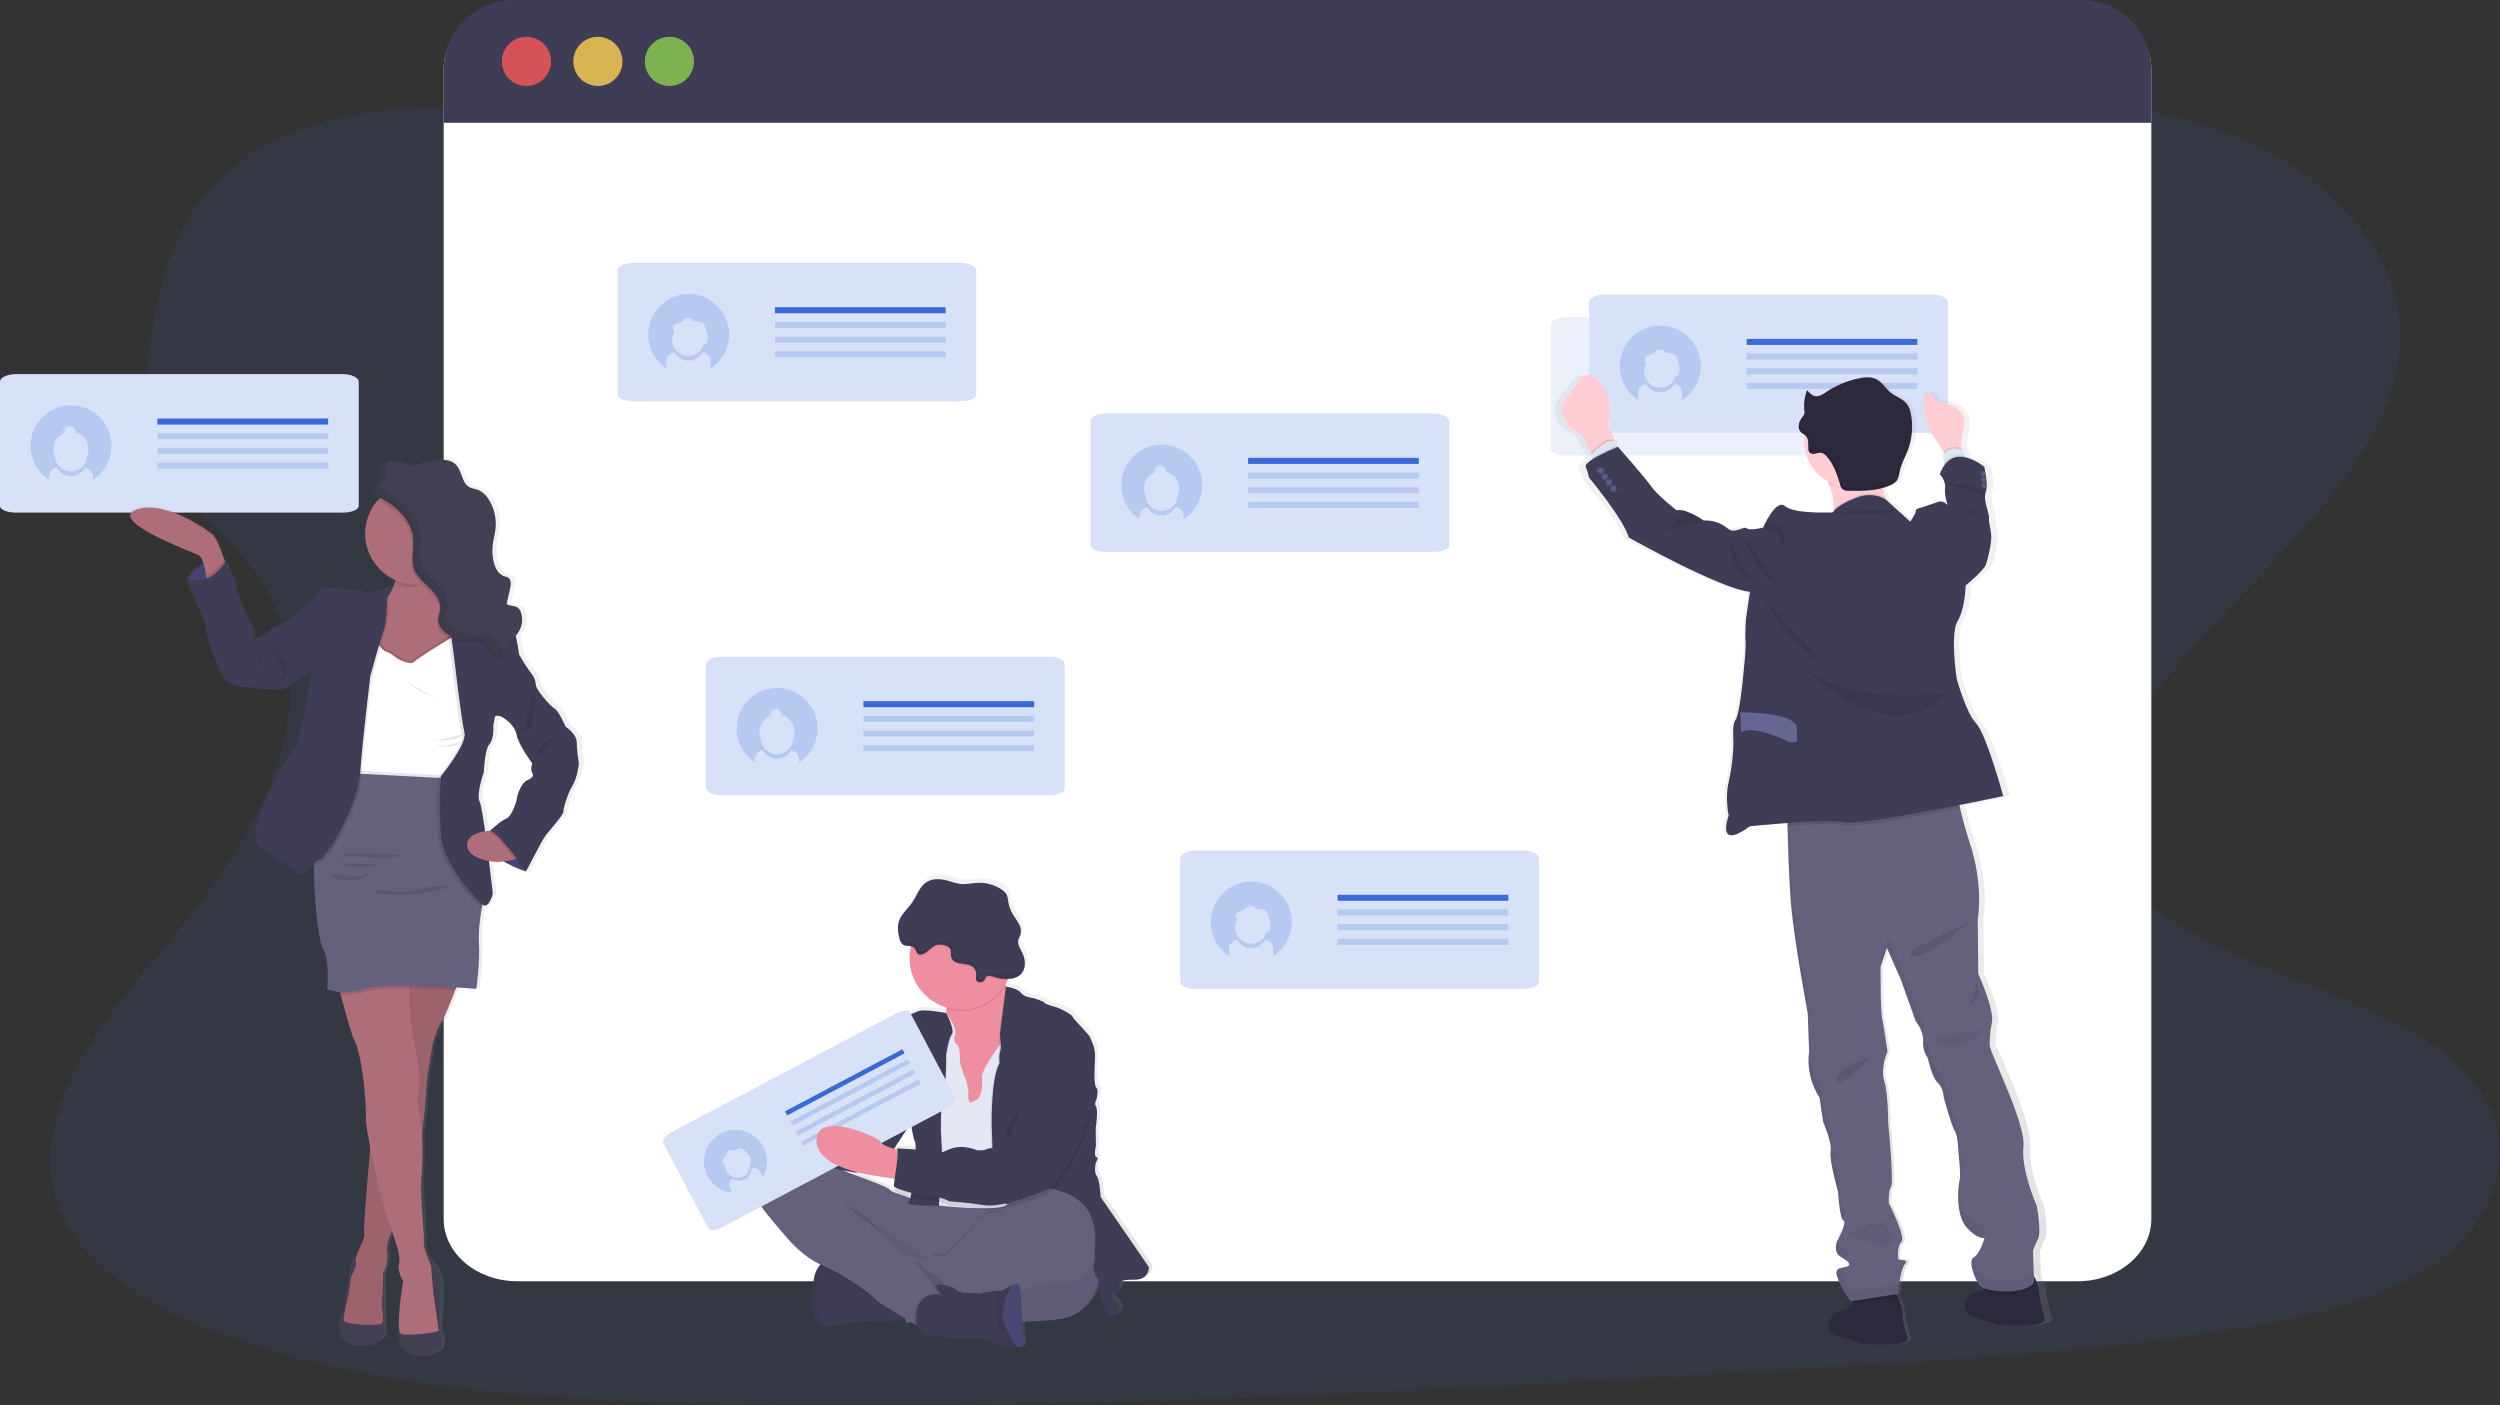 <?xml version="1.0" encoding="UTF-8" standalone="no"?><!DOCTYPE svg PUBLIC "-//W3C//DTD SVG 1.1//EN" "http://www.w3.org/Graphics/SVG/1.1/DTD/svg11.dtd"><svg width="100%" height="100%" viewBox="0 0 4696 2640" version="1.1" xmlns="http://www.w3.org/2000/svg" xmlns:xlink="http://www.w3.org/1999/xlink" xml:space="preserve" xmlns:serif="http://www.serif.com/" style="fill-rule:evenodd;clip-rule:evenodd;stroke-linejoin:round;stroke-miterlimit:1.414;"><rect x="0" y="0" width="4696" height="2640" fill="#333333" stroke="none"/><path d="M2710,541.792c-294.833,2.25 -578.042,-64.375 -848.875,-138.625c-270.833,-74.25 -539.458,-157.625 -828.5,-191.667c-185.917,-22 -397.5,-18.542 -543.667,66.667c-140.625,81.916 -182.208,216.166 -202.75,340.083c-15.458,93.25 -23,191.083 31.417,275.958c37.792,58.875 102.875,107.209 148.667,163.292c159.416,195.167 60.583,446.292 -97.5,647.958c-74.042,94.459 -160.709,185.375 -217.125,285.375c-56.417,100 -79.917,212.959 -24.125,310.834c55.333,97.041 181.416,166.916 317,214.375c275.416,96.416 596.541,115.416 909.291,121.541c692.25,13.5 1386.29,-27.666 2078.42,-68.791c256.167,-15.209 513.458,-30.542 764.5,-71.459c139.417,-22.708 283.042,-55.958 382.292,-127.5c126,-90.833 152.833,-238 62.5,-343.083c-151.542,-176.208 -554.167,-207 -662.5,-398.042c-59.625,-105.166 -6.542,-226.541 70.833,-328.791c166.417,-219.375 451.417,-416.667 458.125,-660.959c4.625,-167.708 -141.667,-330.333 -361.167,-401.791c-230.166,-75 -544.916,-53.292 -707.666,90.083c-167.334,147.375 -468.75,212.583 -729.167,214.542Z" style="fill:#3a69da;fill-opacity:0.1;fill-rule:nonzero;"/><path d="M3870.71,2295.54c0,0 -51.208,-33.792 -101.958,-9.792c0,0 15.625,30.125 79.875,27.25l22.083,-17.458Z" style="fill:#3a69da;fill-rule:nonzero;"/><path d="M3877,2297.33c0,0 15.583,59.334 -23.458,99.709c0,0 -23.5,-24.459 -0.209,-84.375l23.667,-15.334Z" style="fill:#3a69da;fill-rule:nonzero;"/><path d="M4041.04,129.958l0,2160.08c0,64.208 -61.959,116.666 -138.459,116.666l-2930.71,0c-76.5,0 -138.458,-52.25 -138.458,-116.666l0,-2160.08c0,-64.333 61.958,-129.958 138.458,-129.958l2930.54,7.125c76.5,0 138.625,58.708 138.625,122.833Z" style="fill:#fff;fill-rule:nonzero;"/><path d="M4041.04,130.625l0,100l-3207.62,0l0,-100c0,0 0,0 0,0c0,-71.659 58.966,-130.625 130.625,-130.625c0.041,0 0.083,0 0.125,0l2946.29,0c71.643,0.023 130.584,58.982 130.584,130.625Z" style="fill:#3f3d56;fill-rule:nonzero;"/><circle cx="988.833" cy="115.292" r="46.167" style="fill:#fa5959;fill-opacity:0.8;"/><circle cx="1123.12" cy="115.292" r="46.167" style="fill:#fed253;fill-opacity:0.8;"/><circle cx="1257.42" cy="115.292" r="46.167" style="fill:#8ccf4d;fill-opacity:0.8;"/><path d="M2722.5,790.833l0,233.334c0,6.958 -13.042,12.5 -29.167,12.5l-615.5,0c-16.083,0 -29.166,-5.625 -29.166,-12.5l0,-233.334c0,-6.958 13,-14.041 29.166,-14.041l615.5,0c16.167,-0.042 29.167,7.041 29.167,14.041Z" style="fill:#3a69da;fill-opacity:0.2;fill-rule:nonzero;"/><rect x="2344.46" y="860.083" width="320.667" height="11.333" style="fill:#3a69da;"/><path d="M2182.21,835.25c-41.698,0.024 -75.998,34.343 -75.998,76.042c0,25.493 12.821,49.349 34.082,63.416l0,-5.041c0.02,-8.687 6.584,-16.079 15.208,-17.125c5.287,9.653 15.453,15.675 26.458,15.675c11.006,0 21.172,-6.022 26.459,-15.675c8.624,1.046 15.188,8.438 15.208,17.125l0,5.375c21.553,-14.014 34.59,-38.042 34.59,-63.75c0,-41.702 -34.305,-76.023 -76.007,-76.042Zm29.834,96.417c-1.017,15.762 -14.267,28.185 -30.063,28.185c-15.795,0 -29.045,-12.423 -30.062,-28.185c-1.978,-4.315 -3.003,-9.006 -3.003,-13.753c0,-13.29 8.029,-25.339 20.294,-30.456c-1.046,-1.629 -1.609,-3.522 -1.625,-5.458c0,0 0,0 0,0c0,-5.509 4.533,-10.042 10.042,-10.042c0.014,0 0.028,0 0.042,0l0.708,0c-5.223,0.37 -9.325,4.765 -9.333,10c0.005,1.754 0.465,3.477 1.333,5l0.292,0c-0.062,-0.665 -0.062,-1.334 0,-2c-0.003,-2.099 0.669,-4.145 1.916,-5.833c1.282,-4.203 5.19,-7.091 9.584,-7.083l0.708,0c-3.118,0.212 -5.961,1.881 -7.667,4.5c1.636,-1.104 3.569,-1.685 5.542,-1.667c5.509,0 10.042,4.533 10.042,10.042c0.02,0.374 0.02,0.75 0,1.125c14.404,3.854 24.499,17.005 24.5,31.916c-0.104,4.748 -1.211,9.42 -3.25,13.709Z" style="fill:#3a69da;fill-opacity:0.2;fill-rule:nonzero;"/><rect x="2344.46" y="887.667" width="320.667" height="11.333" style="fill:#3a69da;fill-opacity:0.2;"/><rect x="2344.46" y="915.25" width="320.667" height="11.333" style="fill:#3a69da;fill-opacity:0.2;"/><rect x="2344.46" y="942.875" width="320.667" height="11.333" style="fill:#3a69da;fill-opacity:0.2;"/><path d="M1999.96,1247.79l0,233.333c0,6.917 -13,12.5 -29.166,12.5l-615.5,0c-16.084,0 -29.167,-5.667 -29.167,-12.5l0,-233.333c0,-6.959 13,-14.042 29.167,-14.042l615.583,0c16.083,0 29.083,7.083 29.083,14.042Z" style="fill:#3a69da;fill-opacity:0.2;fill-rule:nonzero;"/><rect x="1621.88" y="1317.08" width="320.667" height="11.333" style="fill:#3a69da;"/><path d="M1459.67,1292.21c-0.007,0 -0.013,0 -0.02,0c-41.715,0 -76.041,34.327 -76.041,76.042c0,25.52 12.847,49.397 34.144,63.458l0,-5.083c0.023,-8.678 6.591,-16.056 15.208,-17.083c5.287,9.653 15.453,15.675 26.459,15.675c11.005,0 21.171,-6.022 26.458,-15.675c8.617,1.027 15.185,8.405 15.208,17.083l0,5.417c21.59,-14.007 34.654,-38.057 34.654,-63.792c0,-41.715 -34.326,-76.042 -76.042,-76.042c-0.009,0 -0.019,0 -0.028,0Zm29.791,96.417c-1.017,15.763 -14.267,28.185 -30.062,28.185c-15.796,0 -29.046,-12.422 -30.063,-28.185c-1.947,-4.308 -2.955,-8.981 -2.958,-13.708c-0.003,-13.289 8.002,-25.345 20.25,-30.5c-1.039,-1.615 -1.589,-3.497 -1.583,-5.417c0,-5.516 4.526,-10.061 10.041,-10.083l0.75,0c-5.241,0.354 -9.364,4.765 -9.364,10.018c0,1.748 0.456,3.465 1.323,4.982l0.333,0c-0.064,-0.652 -0.064,-1.307 0,-1.959c0.624,-6.336 5.283,-11.586 11.5,-12.958l0.375,0c-3.112,0.232 -5.947,1.895 -7.667,4.5c1.63,-1.084 3.543,-1.664 5.5,-1.667c5.532,0 10.084,4.552 10.084,10.084c0.02,0.374 0.02,0.75 0,1.125c14.441,3.81 24.582,16.972 24.582,31.908c0,4.811 -1.052,9.564 -3.082,13.925l0.041,-0.25Z" style="fill:#3a69da;fill-opacity:0.2;fill-rule:nonzero;"/><rect x="1621.88" y="1344.67" width="320.667" height="11.333" style="fill:#3a69da;fill-opacity:0.2;"/><rect x="1621.88" y="1372.25" width="320.667" height="11.333" style="fill:#3a69da;fill-opacity:0.2;"/><rect x="1621.88" y="1399.83" width="320.667" height="11.333" style="fill:#3a69da;fill-opacity:0.2;"/><path d="M1833.75,507.833l0,233.334c0,6.916 -13,12.5 -29.167,12.5l-615.416,0c-16.042,0 -29.167,-5.667 -29.167,-12.5l0,-233.334c0,-6.958 13.042,-14.041 29.167,-14.041l615.5,0c16.083,0 29.083,7.083 29.083,14.041Z" style="fill:#3a69da;fill-opacity:0.2;fill-rule:nonzero;"/><rect x="1455.67" y="577.125" width="320.667" height="11.333" style="fill:#3a69da;"/><rect x="1455.67" y="604.708" width="320.667" height="11.333" style="fill:#3a69da;fill-opacity:0.2;"/><rect x="1455.67" y="632.292" width="320.667" height="11.333" style="fill:#3a69da;fill-opacity:0.2;"/><rect x="1455.67" y="659.875" width="320.667" height="11.333" style="fill:#3a69da;fill-opacity:0.2;"/><path d="M1293.33,552.25c-41.598,0.201 -75.715,34.483 -75.715,76.082c0,25.486 12.805,49.338 34.049,63.418l0,-12.875c0.02,-8.687 6.584,-16.078 15.208,-17.125c5.287,9.653 15.453,15.676 26.458,15.676c11.006,0 21.172,-6.023 26.459,-15.676c8.632,1.029 15.206,8.431 15.208,17.125l0,13.167c21.553,-14.014 34.59,-38.042 34.59,-63.751c0,-41.715 -34.326,-76.041 -76.042,-76.041c-0.071,0 -0.143,0 -0.215,0Zm33.334,92.833c-0.262,0.482 -0.6,0.918 -1,1.292c-0.65,0.455 -1.416,0.715 -2.209,0.75l-1.541,0c-3.842,12.713 -15.637,21.471 -28.917,21.471c-16.514,0 -30.124,-13.541 -30.208,-30.054c-0.001,-5.206 1.364,-10.321 3.958,-14.834l-0.333,-0.208c-3.476,-4.131 -3.03,-10.365 1,-13.958c1.941,-1.107 4.053,-1.881 6.25,-2.292c6.588,-1.954 12.229,-6.273 15.833,-12.125c0.105,1.526 0.105,3.057 0,4.583c1.27,-1.379 3.061,-2.164 4.935,-2.164c1.713,0 3.362,0.655 4.607,1.831c0.789,1.122 1.697,2.155 2.708,3.083c1.044,0.556 2.195,0.882 3.375,0.959l7.583,0.958c3.137,0.081 6.165,1.178 8.625,3.125c1.314,1.467 2.294,3.202 2.875,5.083c2.241,5.148 3.903,10.528 4.959,16.042c1.06,5.561 0.254,11.319 -2.292,16.375l-0.208,0.083Z" style="fill:#3a69da;fill-opacity:0.2;fill-rule:nonzero;"/><path d="M2890.71,1611.67l0,233.333c0,6.958 -13,12.5 -29.166,12.5l-615.542,0c-16.083,0 -29.167,-5.625 -29.167,-12.5l0,-233.333c0,-6.959 13,-14 29.167,-14l615.625,0c16.083,-0.209 29.083,6.833 29.083,14Z" style="fill:#3a69da;fill-opacity:0.2;fill-rule:nonzero;"/><rect x="2512.62" y="1680.75" width="320.667" height="11.333" style="fill:#3a69da;"/><rect x="2512.62" y="1708.33" width="320.667" height="11.333" style="fill:#3a69da;fill-opacity:0.2;"/><rect x="2512.62" y="1735.96" width="320.667" height="11.333" style="fill:#3a69da;fill-opacity:0.2;"/><rect x="2512.62" y="1763.54" width="320.667" height="11.333" style="fill:#3a69da;fill-opacity:0.2;"/><path d="M2350.38,1655.92c-41.699,0.024 -75.998,34.343 -75.998,76.041c0,25.494 12.82,49.349 34.081,63.417l0,-12.875c0.042,-8.672 6.6,-16.039 15.209,-17.083c5.286,9.653 15.452,15.675 26.458,15.675c11.006,0 21.172,-6.022 26.458,-15.675c8.618,1.027 15.186,8.405 15.209,17.083l0,13.208c21.552,-14.014 34.589,-38.042 34.589,-63.75c0,-41.702 -34.304,-76.022 -76.006,-76.041Zm33.333,92.791c-0.25,0.501 -0.589,0.953 -1,1.334c-0.649,0.455 -1.416,0.715 -2.208,0.75l-1.583,0c-3.713,12.877 -15.584,21.808 -28.986,21.808c-16.549,0 -30.167,-13.617 -30.167,-30.166c0,-5.286 1.389,-10.479 4.028,-15.059l-0.334,0c-3.475,-4.131 -3.029,-10.365 1,-13.958c1.942,-1.107 4.054,-1.881 6.25,-2.292c6.584,-1.94 12.225,-6.245 15.834,-12.083c0.105,1.526 0.105,3.057 0,4.583c1.269,-1.379 3.061,-2.165 4.935,-2.165c1.712,0 3.361,0.656 4.606,1.832c0.78,1.117 1.689,2.138 2.709,3.041c1.036,0.581 2.189,0.923 3.375,1l7.583,0.959c3.14,0.062 6.174,1.161 8.625,3.125c1.313,1.467 2.294,3.201 2.875,5.083c2.246,5.145 3.909,10.526 4.958,16.042c0.997,5.502 0.162,11.183 -2.375,16.166l-0.125,0Z" style="fill:#3a69da;fill-opacity:0.2;fill-rule:nonzero;"/><path d="M2164.83,2376.17l-91.416,-132.542c0,0 -1.709,-32.833 -7.709,-40.5c-6,-7.667 -1.291,-24.708 -1.291,-24.708c0,0 6.416,-9.375 0.875,-10.25c-5.542,-0.875 -0.875,-21.75 -0.875,-21.75l-0.417,-33.334c0,0 5.125,-32 0.875,-39.666c-2.563,-4.217 -2.399,-9.573 0.417,-13.625c2.815,-4.053 5.125,-18.334 0,-23.042c-5.125,-4.708 -3.875,-33.333 -2.584,-55.833c1.292,-22.5 -8.958,-35.375 -8.958,-38.792c0,-3.417 -33.75,-36.625 -33.75,-39.625c0,-3 -21.375,-15.333 -34.208,-18.75c-12.834,-3.417 -19.209,-5.958 -18.792,-7.667c0.417,-1.708 -20.083,-8.333 -20.083,-8.333c0,0 -17.917,-1.292 -24.792,-10.208c-6.875,-8.917 -27.708,-11.584 -28.333,-11.625l-0.375,-1.792l-0.375,-1.917c1.583,-2.708 3.083,-5.5 4.458,-8.333c0.417,-0.875 0.792,-1.708 1.167,-2.583c7.518,0.033 14.867,-2.251 21.041,-6.542c6.102,-5.097 9.805,-12.518 10.209,-20.458c0.358,-7.872 -1.352,-15.703 -4.959,-22.709c-3.75,-7.666 -9.25,-15.625 -7.375,-23.958c0.834,-3.583 3,-6.75 4.167,-10.25c1.651,-6.878 0.543,-14.136 -3.083,-20.208c-3.209,-6.167 -7.709,-11.625 -11.334,-17.625c-4.604,-7.665 -7.662,-16.159 -9,-25c-0.272,-4.694 -1.402,-9.297 -3.333,-13.584c-1.949,-3.018 -4.503,-5.601 -7.5,-7.583c-13.344,-9.522 -29.448,-14.412 -45.833,-13.917c-11.625,0.417 -23.25,3.542 -34.792,2.125c-6.898,-1.203 -13.685,-2.973 -20.292,-5.291c-14.333,-4.167 -30.875,-6 -43.333,2.208c-12.458,8.208 -17.458,24.333 -25.917,36.958c-7.5,11.125 -18.416,20.5 -24.125,32.334l0,-0.709c-1.374,2.748 -2.437,5.641 -3.166,8.625c-1.584,9.434 -0.942,19.109 1.875,28.25c0.657,4.885 3.127,9.349 6.916,12.5c4.167,2.709 10,2.084 14.959,2.959c-0.209,0.791 -0.417,1.625 -0.584,2.416c-1.428,6.669 -2.14,13.472 -2.125,20.292c-0.014,43.076 28.471,81.312 69.75,93.625l0,2.583c-0.007,2.45 -0.146,4.898 -0.416,7.334c-0.271,2.435 -42.959,-8.834 -54.459,-2.834c-11.5,6 -34.208,10.625 -37.5,14.042c-3.291,3.417 -11.958,0.875 -19.666,20.833c-7.709,19.959 -8.542,40.5 -18.334,50c-9.791,9.5 -14.958,15.792 -15.416,22.625c-0.459,6.834 1.291,8.334 -2.542,10.625c-3.833,2.292 -9.417,11.084 -7.708,14.5c1.212,4.817 -0.663,9.911 -4.709,12.792c-4.107,2.903 -6.379,7.779 -5.958,12.792c0.421,5.012 -2.583,9.375 -8.542,11.5c-5.958,2.125 -9.833,16.208 -9.833,16.208l-19.375,22.292l-38.417,-42.5c-5.954,-6.562 -16.241,-7.087 -22.833,-1.167l-18.917,16.792c-7.278,1.766 -13.858,5.688 -18.875,11.25c-4.097,4.222 -7.4,9.148 -9.75,14.541l-10.333,9.292c-6.651,8.208 -7.707,19.674 -2.667,28.958l24.625,27.209l0,0.25c-8.728,0.726 -17.03,4.099 -23.791,9.666c-36.709,32.417 -37.167,62.25 -31.584,75.875c5.584,13.625 52.125,66.084 52.125,66.084c0,0 27.042,35.166 66.084,53.875l-0.292,0.291c-0.792,0.834 -1.542,1.709 -2.292,2.667l-0.625,0.833c-0.218,0.261 -0.413,0.54 -0.583,0.834l-0.708,1l-0.542,0.833l-0.75,1.25l-0.458,0.792l-0.875,1.666c0,0 -0.209,0.375 -0.292,0.542c-0.083,0.167 -0.708,1.542 -1.042,2.333l-0.375,0.875c0,0.542 -0.416,1.125 -0.666,1.667l-0.375,1.125c0,0.542 -0.375,1.083 -0.542,1.667l-0.375,1.208c-0.167,0.583 -0.333,1.208 -0.5,1.875c0,0.375 -0.208,0.75 -0.292,1.125c-0.083,0.375 -0.458,2.042 -0.666,3.083c-0.024,0.403 -0.024,0.806 0,1.209c-0.169,0.728 -0.294,1.465 -0.375,2.208c0,0.5 0,1 -0.209,1.542c-0.208,0.541 -0.208,1.375 -0.291,2.125c-0.084,0.75 0,1.041 0,1.625l0,8.083c-0.875,50 2.041,57.125 2.041,57.125c3.856,9.386 12.577,15.927 22.667,17c2.451,0.177 4.914,0.051 7.333,-0.375c22.209,-3.875 74.334,-12.792 92.709,-9.375c11.041,2.042 31.5,-1 46.041,-3.75l3.834,-0.75l2.666,8.333l8.334,-2.333l7.166,4.167l4.542,2.583c8.333,28.583 42.667,18.833 42.667,18.833l8.125,4.709l82.458,2.125c9.242,5.606 19.011,10.295 29.167,14c1.361,0.418 2.755,0.725 4.166,0.916c7.637,0.615 15.305,0.754 22.959,0.417c6.333,0 11.208,-0.417 11.208,-0.417c0,0 -0.833,-22.375 -2.042,-47.458c25.557,-0.63 51.056,-2.717 76.375,-6.25c44.042,-7.75 62.5,-47.792 69.167,-69.167c1.996,8.741 3.388,17.61 4.167,26.542c1.8,7.801 4.082,15.482 6.833,23c2.401,6.071 5.565,11.812 9.417,17.083c32.458,-11.083 12.791,-27.708 5.958,-34.958c-6.833,-7.25 4.708,-13.208 4.708,-13.208c0,0 9,-6 8.334,-11.542c-0.667,-5.542 -1.292,-11.5 27.791,-11.083c29.084,0.416 27.125,-23.625 27.125,-23.625Zm-451.166,-272.167c0.375,2.458 4.416,28.708 8.083,35.625c1.047,4.602 1.37,9.34 0.958,14.042c-17.208,-1.375 -35.125,-2.125 -35.125,-2.125c0.515,0.63 0.834,1.398 0.917,2.208l-2.708,-0.625l-3.959,-0.958l31.75,-48.209l0.084,0.042Zm-62.834,100l29.792,4.75l2.5,0.375c-0.826,4.655 -1.341,9.36 -1.542,14.083c0,0.417 0.667,0.959 1.625,1.584c-0.379,2.328 -0.574,4.682 -0.583,7.041c0.5,2.375 14.417,7.459 30.417,11.709c-0.25,0.833 -0.459,1.666 -0.667,2.416c-14.125,-7.416 -36.333,-10.875 -38.917,-16.375c-2.583,-5.5 -78.166,-31.958 -78.166,-31.958c0,0 -2.792,-1.458 -7.542,-3.75l19.917,3.75l5.458,-0.542c12.409,3.1 25.004,5.396 37.708,6.875l0,0.042Z" style="fill:url(#_Linear1);fill-rule:nonzero;"/><path d="M2067.58,2394.71c0,0 -11.875,71.584 -72,82.167c-60.125,10.583 -260.833,8.333 -260.833,8.333c0,0 -114.75,-16.666 -156.25,-113.458c-41.5,-96.792 -68.208,-135.542 -32.625,-137.208c35.583,-1.667 227.417,64.791 238.417,65.625c11,0.833 293.875,-147.25 283.291,94.541Z" style="fill:#65617d;fill-rule:nonzero;"/><path d="M2067.58,2394.71c0,0 -11.875,71.584 -72,82.167c-60.125,10.583 -260.833,8.333 -260.833,8.333c0,0 -114.75,-16.666 -156.25,-113.458c-41.5,-96.792 -68.208,-135.542 -32.625,-137.208c35.583,-1.667 227.417,64.791 238.417,65.625c11,0.833 293.875,-147.25 283.291,94.541Z" style="fill-opacity:0.05;fill-rule:nonzero;"/><path d="M1529.29,2474.17c3.744,9.362 12.357,15.937 22.375,17.083c2.424,0.164 4.86,0.024 7.25,-0.417c22,-3.791 73.666,-12.5 91.875,-9.291c10.958,2.041 31.25,-1 45.833,-3.709c9.583,-1.791 16.667,-3.5 16.667,-3.5c0,0 -16.917,-56.333 -19.042,-58c-2.125,-1.666 -76.375,-46.333 -76.375,-46.333l-58.708,-4.167c-7.886,1.188 -15.014,5.387 -19.875,11.709c-6.209,7.5 -11.542,19.791 -11.875,39.958c-1.042,49.625 1.875,56.667 1.875,56.667Z" style="fill:#3f3d56;fill-rule:nonzero;"/><path d="M1529.29,2474.17c3.744,9.362 12.357,15.937 22.375,17.083c-5.756,-7.432 -11.071,-15.195 -15.917,-23.25l0.292,-41.083c-2.431,-22.861 6.164,-45.564 23.125,-61.084c16.96,-15.519 -30.917,2.125 -31.75,51.667c-0.834,49.542 1.875,56.667 1.875,56.667Z" style="fill-opacity:0.05;fill-rule:nonzero;"/><path d="M1783.88,2384.54l54.625,-42.75l85.958,-84.709l-23.291,-1.041c-3.5,2.208 -13.25,9.208 -13.625,17.708c-0.417,10.333 -23.209,0.708 -35.084,6.625c-11.875,5.917 -69.875,80.167 -79.958,79.708c-10.083,-0.458 -18.208,-5.166 -22.417,2.042c-0.1,0.16 -0.212,0.313 -0.333,0.458l34.125,21.959Z" style="fill-opacity:0.1;fill-rule:nonzero;"/><path d="M1539.17,2377.62l5.916,2.708c41.667,17.792 92.709,55.042 96.542,61.834c2.333,4.166 32.042,22.166 54.958,35.666c9.584,-1.791 16.667,-3.5 16.667,-3.5c0,0 -16.917,-56.333 -19.042,-58c-2.125,-1.666 -76.333,-46.333 -76.333,-46.333l-58.708,-4.167c-7.944,1.179 -15.123,5.411 -20,11.792Z" style="fill-opacity:0.1;fill-rule:nonzero;"/><path d="M1423.92,2256.25c5.5,13.542 51.666,65.625 51.666,65.625c0,0 29.167,38.125 70.834,55.917c41.666,17.791 92.75,55.041 96.541,61.833c2.459,4.167 35.542,24.25 58.834,37.958l5.25,3.042l11.541,6.708l6.125,3.5c0,0 14.167,-11.375 28.292,-22.833c14.125,-11.458 27.833,-22.667 28.042,-23.292c0.416,-1.291 5.916,-15.666 4.625,-16.666c-0.667,-0.417 -3.542,-6.292 -8.917,-13.084c-5.677,-7.556 -13.058,-13.667 -21.542,-17.833c-12.351,-6.274 -22.212,-16.561 -27.958,-29.167c-5.746,-12.605 -1.875,-1.333 -4.667,-3.125c-5.779,-3.928 -12.235,-6.753 -19.041,-8.333c-9.334,-1.167 -26.667,-20.208 -26.667,-20.208c-6.833,-4.414 -12.541,-10.365 -16.667,-17.375c-4.458,-9.292 -70.125,-54.167 -76.208,-58.334l159.333,102.042l38.125,24.458l54.625,-42.75l85.959,-84.708l-28.375,-1.25c-41.667,-1.833 -115.959,-4.667 -125.334,-2.542c-7.627,1.785 -15.498,2.292 -23.291,1.5c-7.794,-0.791 -21.167,0.959 -35.125,-6.416c-13.959,-7.375 -36.042,-10.834 -38.584,-16.292c-2.541,-5.458 -77.5,-31.75 -77.5,-31.75c0,0 -102.041,-54.167 -138.458,-22c-36.417,32.167 -37.042,61.833 -31.458,75.375Z" style="fill:#65617d;fill-rule:nonzero;"/><path d="M1752.96,1945.42l13.125,43.625l16.917,98.25l62.25,4.166l18.042,-29.916l17.958,-29.792c0,0 11.208,-39.708 19.292,-78.125c7.125,-33.958 11.75,-66.958 4.166,-70.542c-6.875,-3.166 -11.375,-14.625 -14.333,-26.916c-0.375,-1.5 -0.708,-3.042 -1,-4.584c-2.088,-10.423 -3.48,-20.974 -4.167,-31.583c-0.687,-10.609 -130.458,-6.792 -112.25,47c3.266,9.175 4.929,18.844 4.917,28.583c-0.008,2.437 -0.147,4.871 -0.417,7.292c-1.842,16.98 -10.738,32.427 -24.5,42.542Z" style="fill:#ee8e9e;fill-rule:nonzero;"/><path d="M1725.83,1938.21l4.667,74.125l10.583,63.084l11.875,29.166l10.584,159.834c0,0 102.083,11.833 126.916,0c1.785,-0.746 3.338,-1.954 4.5,-3.5c30,-45.292 20.167,-176.459 20.167,-176.459l11.542,-84.833l-7.625,-43.958l-18.417,-1.959l-14.208,-1.5c0,0 -3.209,3.917 -7.792,10.042c-12.5,16.667 -35.667,49.167 -34.125,62.792c2.125,18.625 -2.542,37.5 -9.75,40.625c-7.208,3.125 -13.125,8.083 -14.375,3c-1.791,-4.279 -2.241,-9.002 -1.292,-13.542c1.292,-7.208 -5.5,-29.167 -5.5,-29.167c0,0 -11.416,-25.833 -10.583,-36.833c0.833,-11 -1.25,-23.708 -4.667,-26.667c-3.416,-2.958 -8.041,-5.958 -4.166,-19.5c3.875,-13.541 -16.667,-39.916 -16.667,-39.916l-51.667,35.166Z" style="fill:#e3e8f4;fill-rule:nonzero;"/><path d="M1860.71,2123.29l4.167,126.625l24.458,13.583c1.797,-0.745 3.354,-1.97 4.5,-3.542c30,-45.291 20.167,-176.458 20.167,-176.458l11.417,-84.708l-7.625,-43.959l-18.417,-1.958c7.125,-33.958 11.792,-66.917 4.167,-70.5c-6.875,-3.208 -11.417,-14.625 -14.334,-26.917l-13.25,89.542c0,0 1.125,8.042 1.5,16.375c0.547,5.287 0.18,10.629 -1.083,15.792c-2.958,7.625 -0.833,21.166 -0.833,21.166c-7.625,13.459 -11.459,38.375 -13.292,62.5c-2.5,32 -1.542,62.459 -1.542,62.459Z" style="fill-opacity:0.1;fill-rule:nonzero;"/><path d="M1889.58,1853.33c0,0 21.334,2.667 28.084,11.542c6.75,8.875 24.583,10.167 24.583,10.167c0,0 20.333,6.791 19.875,8.333c-0.458,1.542 5.958,4.167 18.667,7.625c12.708,3.458 33.875,15.667 33.875,18.667c0,3 33.333,35.958 33.333,39.375c0,3.416 10.125,16.083 8.875,38.541c-1.25,22.459 -2.542,50.792 2.542,55.459c5.083,4.666 0,22.875 0,22.875c-2.78,4.033 -2.944,9.345 -0.417,13.541c4.167,7.625 -0.875,39.375 -0.875,39.375l0.458,33.042c0,0 -4.666,20.833 0.834,21.583c5.5,0.75 -0.834,10.167 -0.834,10.167c0,0 -4.666,16.958 1.25,24.583c5.917,7.625 7.625,40.209 7.625,40.209l90.625,131.708c0,0 1.25,24.125 -27.541,23.708c-28.792,-0.416 -28.375,5.5 -27.5,11c0.875,5.5 -8.042,11.459 -8.042,11.459c0,0 -11.458,5.916 -4.667,13.125c6.792,7.208 26.25,23.708 -5.916,34.708c-3.813,-5.222 -6.949,-10.906 -9.334,-16.917c-2.723,-7.481 -4.991,-15.12 -6.791,-22.875c-1.801,-7.755 -2.959,-32.208 -8.875,-36.416c-5.917,-4.209 -5.084,-24.584 -5.084,-24.584c0,0 8.334,-16.666 -3.375,-23.291c-11.708,-6.625 -183.791,-102.042 -183.791,-102.042l-4.167,-126.625c0,0 -2.958,-93.583 14.833,-125c0,0 -2.125,-13.542 0.834,-21.167c2.958,-7.625 -0.417,-32.208 -0.417,-32.208l11.333,-89.667Z" style="fill:#3f3d56;fill-rule:nonzero;"/><path d="M1778.58,1904.25c0,0 -42.583,-8.792 -54.166,-2.875c-11.584,5.917 -33.875,10.583 -37.25,14c-3.375,3.417 -11.875,0.833 -19.5,20.833c-7.625,20 -8.334,40.209 -18.209,49.542c-9.875,9.333 -14.833,15.667 -15.25,22.417c-0.416,6.75 1.292,8.333 -2.541,10.583c-3.834,2.25 -9.292,11.042 -7.625,14.417c1.666,3.375 88.083,77.916 88.083,77.916c0,0 4.167,28.375 8.042,35.584c3.875,7.208 -4.167,106.291 -12.709,113.041c-8.541,6.75 57.334,6.125 57.334,6.125c0,0 3,-65 5.541,-68.416c2.542,-3.417 -1.708,-72.834 -1.708,-72.834c0,0 -0.417,-59.291 5.083,-75c5.5,-15.708 4.875,-67.75 4.875,-67.75c0,0 4.875,-31.25 10.792,-38.541c5.917,-7.292 -10.792,-39.042 -10.792,-39.042Z" style="fill-opacity:0.1;fill-rule:nonzero;"/><path d="M1777.33,1902.96c0,0 -42.583,-8.75 -54.166,-2.833c-11.584,5.917 -33.875,10.583 -37.25,13.958c-3.375,3.375 -11.875,0.875 -19.459,20.834c-7.583,19.958 -8.333,40.25 -18.208,49.541c-9.875,9.292 -14.833,15.667 -15.25,22.459c-0.417,6.791 1.25,8.333 -2.542,10.583c-3.791,2.25 -9.333,11 -7.625,14.417c1.709,3.416 88.084,77.916 88.084,77.916c0,0 4.166,28.375 8.041,35.542c3.875,7.167 -4.166,106.292 -12.708,113.083c-8.542,6.792 57.167,6.125 57.167,6.125c0,0 2.958,-65 5.5,-68.375c2.541,-3.375 -1.709,-72.833 -1.709,-72.833c0,0 -0.416,-59.292 5.084,-75c5.5,-15.708 4.916,-67.75 4.916,-67.75c0,0 4.834,-31.25 10.75,-38.542c5.917,-7.291 -10.625,-39.125 -10.625,-39.125Z" style="fill:#3f3d56;fill-rule:nonzero;"/><path d="M1772.83,1867.08c3.266,9.176 4.929,18.845 4.917,28.584c42.697,12.714 88.928,-5.543 111.417,-44c-2.088,-10.424 -3.48,-20.975 -4.167,-31.584c-0.687,-10.608 -130.375,-6.791 -112.167,47Z" style="fill-opacity:0.1;fill-rule:nonzero;"/><path d="M1708.5,1800.17c0.107,53.001 43.748,96.554 96.75,96.554c53.075,0 96.75,-43.675 96.75,-96.75c0,-53.076 -43.675,-96.75 -96.75,-96.75c-45.568,0 -85.261,32.192 -94.667,76.779c-1.397,6.631 -2.095,13.39 -2.083,20.167Z" style="fill:#ee8e9e;fill-rule:nonzero;"/><path d="M1646.25,2024.62l-23.292,7.208c1.116,4.718 -0.732,9.668 -4.666,12.5c-4.012,2.847 -6.259,7.593 -5.917,12.5c0.342,4.908 -2.542,9.334 -8.333,11.459c-5.792,2.125 -9.709,16.083 -9.709,16.083l-19.5,22.458c0,0 -7.208,5.917 -5.916,8.875c1.291,2.959 -7.625,3.792 -7.625,3.792l4.666,75.417l40.209,7.583l25,-2.542l20.333,-7.583l17.792,-10.625l8.041,-20.833l35.542,-54.167l-66.625,-82.125Z" style="fill:#3f3d56;fill-rule:nonzero;"/><path d="M1567.04,2125.83c0,0 -51.667,-74.541 -90.209,-34.291c-38.541,40.25 15.667,105.416 28.375,103.291c12.709,-2.125 73.292,-5.5 73.292,-5.5l-11.458,-63.5Z" style="fill:#ee8e9e;fill-rule:nonzero;"/><path d="M1710.58,1780c2.671,0.225 5.186,1.358 7.125,3.208c3.25,3.459 3.417,9.584 7.709,11.75c1.589,0.674 3.34,0.877 5.041,0.584c11.25,-1.625 17.75,-14.334 28.584,-17.834c6.322,-1.592 12.999,-1.02 18.958,1.625c2.415,0.812 4.572,2.25 6.25,4.167c3.625,4.708 1.083,11.583 2.75,17.25c2.333,7.875 11.708,11 19.875,12c8.167,1 17.292,1.625 22.708,7.75c3.638,4.623 5.153,10.576 4.167,16.375c-0.478,2 -0.478,4.084 0,6.083c2.25,6.334 13.25,5.417 16.125,0.375c2.083,-3.625 1.458,-6.666 6.375,-7.666c3.554,-0.301 7.127,0.316 10.375,1.791c8.619,3 17.711,4.412 26.833,4.167c6.071,-12.912 9.219,-27.005 9.219,-41.273c0,-53.212 -43.787,-97 -97,-97c-45.64,0 -85.407,32.212 -94.885,76.856l-0.209,-0.208Z" style="fill-opacity:0.1;fill-rule:nonzero;"/><path d="M1833.54,1840.29c-0.478,-2 -0.478,-4.084 0,-6.084c0.985,-5.799 -0.529,-11.752 -4.167,-16.375c-5.417,-6.125 -14.583,-6.708 -22.708,-7.75c-8.125,-1.041 -17.542,-4.166 -19.875,-12c-1.667,-5.666 0.875,-12.5 -2.75,-17.25c-1.664,-1.933 -3.826,-3.375 -6.25,-4.166c-5.955,-2.659 -12.632,-3.246 -18.959,-1.667c-10.833,3.5 -17.333,16.208 -28.583,17.833c-1.702,0.291 -3.451,0.089 -5.042,-0.583c-4.166,-2.167 -4.458,-8.333 -7.708,-11.75c-5.167,-5.458 -14.917,-1.958 -21.208,-6c-3.788,-3.141 -6.234,-7.616 -6.834,-12.5c-2.816,-9.085 -3.458,-18.705 -1.875,-28.083c3.667,-15.75 17.75,-26.542 26.75,-40c8.334,-12.5 13.084,-28.375 25.667,-36.709c12.583,-8.333 28.75,-6.416 42.958,-2.208c6.543,2.342 13.277,4.113 20.125,5.292c11.417,1.416 22.917,-1.709 34.459,-2.084c16.274,-0.533 32.276,4.332 45.5,13.834c2.977,1.944 5.506,4.501 7.416,7.5c1.936,4.255 3.066,8.832 3.334,13.5c1.345,8.748 4.373,17.153 8.916,24.75c3.584,5.958 8.042,11.375 11.25,17.541c3.599,6.022 4.692,13.223 3.042,20.042c-1.083,3.5 -3.208,6.625 -4.167,10.208c-1.875,8.334 3.584,16.167 7.292,23.792c3.595,6.966 5.305,14.752 4.958,22.583c-0.433,7.876 -4.117,15.23 -10.166,20.292c-6.288,4.374 -13.801,6.65 -21.459,6.5c-9.302,0.291 -18.58,-1.121 -27.375,-4.167c-3.235,-1.468 -6.792,-2.085 -10.333,-1.791c-4.958,1 -4.167,4.166 -6.417,7.666c-2.541,5.25 -13.541,6.167 -15.791,-0.166Z" style="fill:#3f3d56;fill-rule:nonzero;"/><path d="M1781.33,2387.08l54.625,-42.75l85.959,-84.708l-28.375,-1.25c-3.331,2.993 -5.464,7.096 -6,11.542c-0.417,10.375 -23.209,0.75 -35.084,6.666c-11.875,5.917 -69.875,80.167 -79.958,79.667c-10.083,-0.5 -18.208,-5.125 -22.417,2.042l-0.333,0.5c-1.689,1.933 -3.952,3.276 -6.458,3.833l38.041,24.458Z" style="fill-opacity:0.1;fill-rule:nonzero;"/><path d="M1671.21,2384.12l27.459,87.5l4.166,13.75l13.084,-3.583l28.833,-7.917l128.333,-35.25c16.127,-0.767 31.895,-5.032 46.209,-12.5c24.253,-13.614 52.029,-19.68 79.75,-17.417c16.958,1.584 35.833,-5.708 51.5,-34.666c0,0 35.541,-105 -54.167,-135.042c-89.708,-30.042 -94.083,15.958 -94.083,15.958l-1.209,0.75c-3.5,2.209 -13.25,9.209 -13.625,17.709c-0.416,10.333 -23.208,0.708 -35.083,6.625c-11.875,5.916 -69.792,80.5 -79.875,80.041c-10.083,-0.458 -18.208,-5.166 -22.417,2.042c-0.1,0.16 -0.212,0.313 -0.333,0.458c-3.125,4.167 -12.5,5.334 -18.792,5.5l-5.875,0l-0.791,0.25l-6.5,1.917l-46.584,13.875Z" style="fill:#65617d;fill-rule:nonzero;"/><path d="M1678.33,2213.92l13.209,2.125l5.5,-54.625c0,0 -6.042,-0.917 -13.625,-2.667c2,7.583 -2.584,37.083 -5.084,55.167Z" style="fill-opacity:0.1;fill-rule:nonzero;"/><path d="M2024.58,1958.67c0,0 39.375,-11.417 29.667,100.375c-9.708,111.791 -82.583,182.5 -82.583,182.5c0,0 -83.875,36.833 -121.542,30.916c-37.667,-5.916 -65.125,-7.208 -65.125,-7.208c-11.871,-5.982 -24.852,-9.443 -38.125,-10.167c-21.167,-0.833 -65.625,-13.958 -66.667,-18.208c-1.041,-4.25 11.042,-66.458 5.959,-71.125c0,0 59.291,2.417 65.208,6.708c5.917,4.292 14.375,1.209 20.833,0c6.459,-1.208 25.834,-18.125 64.375,-3.333c0,0 13.125,1.292 18.209,-2.125c4.154,-1.931 8.886,-2.228 13.25,-0.833c3.261,-1.114 6.347,-2.686 9.166,-4.667c1.292,-1.667 11.459,0 11.459,0c0.613,0.298 1.285,0.453 1.967,0.453c2.059,0 3.868,-1.413 4.366,-3.411c1.331,-3.462 3.343,-6.621 5.917,-9.292c2.573,-2.671 11.458,-64.375 33.041,-88.5c3.525,-3.046 5.282,-7.674 4.667,-12.292c-1.708,-6.791 35.125,-103.458 85.958,-89.791Z" style="fill-opacity:0.1;fill-rule:nonzero;"/><path d="M1717.71,2370.21l55.917,67.709l0.375,-0.417c0.417,-1.25 5.917,-15.667 4.625,-16.667c-1.292,-1 -11,-22.041 -30.5,-30.916c-9.876,-4.85 -18.172,-12.409 -23.917,-21.792l-6.5,2.083Z" style="fill-opacity:0.1;fill-rule:nonzero;"/><path d="M1718.33,2487.33l6.125,3.5c0,0 14.167,-11.375 28.292,-22.833c14.125,-11.458 27.833,-22.667 28.042,-23.292c0.416,-1.291 5.916,-15.666 4.625,-16.666c-0.667,-0.417 -3.542,-6.292 -8.917,-13.084c-37.917,-10.625 -13.75,15.709 -10.542,16.917c0,0 -46.166,-10.583 -48.708,39.667c-0.338,5.288 0.026,10.598 1.083,15.791Z" style="fill-opacity:0.1;fill-rule:nonzero;"/><path d="M1765.21,2508.62l8.084,4.667l81.708,2.125c9.164,5.567 18.849,10.228 28.917,13.916c1.362,0.416 2.755,0.723 4.166,0.917c7.582,0.594 15.193,0.733 22.792,0.417c6.25,0 11.083,-0.417 11.083,-0.417c0,0 -3.875,-103.083 -6.791,-113.917c-1.375,-5.208 -8.334,-4.166 -15,-1.458c-5.077,2.054 -9.969,4.535 -14.625,7.417c-4.657,2.881 -34.709,3.333 -40.25,6.333c-5.542,3 -21.167,-1.708 -30.917,0c-9.75,1.708 -27.083,-11.458 -27.083,-11.458c-47.417,-15.667 -20.834,13.541 -17.375,14.833c0,0 -46.125,-10.583 -48.667,39.667c-2.542,50.25 43.958,36.958 43.958,36.958Z" style="fill:#3f3d56;fill-rule:nonzero;"/><path d="M1883.38,2468.83c0.875,21.334 17.5,47.834 27.458,61.834c6.25,0 11.084,-0.417 11.084,-0.417c0,0 -3.875,-103.083 -6.792,-113.917c-1.375,-5.208 -8.333,-4.166 -15,-1.458c-8.208,15.375 -17.458,36.75 -16.75,53.958Z" style="fill:#565387;fill-rule:nonzero;"/><path d="M1883.38,2468.83c0.875,21.334 17.5,47.834 27.458,61.834c6.25,0 11.084,-0.417 11.084,-0.417c0,0 -3.875,-103.083 -6.792,-113.917c-1.375,-5.208 -8.333,-4.166 -15,-1.458c-8.208,15.375 -17.458,36.75 -16.75,53.958Z" style="fill-opacity:0.1;fill-rule:nonzero;"/><path d="M1869.42,2471.67c5.625,20.583 5.541,43.708 14.5,57.666c1.362,0.416 2.755,0.723 4.166,0.917c7.582,0.594 15.193,0.733 22.792,0.417c6.25,0 11.083,-0.417 11.083,-0.417c0,0 -3.875,-103.083 -6.791,-113.917c-1.375,-5.208 -8.334,-4.166 -15,-1.458c-5.077,2.054 -9.969,4.535 -14.625,7.417c-4.657,2.881 -23.334,23 -16.125,49.375Z" style="fill-opacity:0.05;fill-rule:nonzero;"/><path d="M1587.46,2262.75c0,0 40.584,13.167 75,59.958l-75,-59.958Z" style="fill-opacity:0.1;fill-rule:nonzero;"/><g opacity="0.1"><path d="M1917.33,1754.58l-0.25,0.917c-0.392,1.211 -0.866,2.394 -1.416,3.542c0.412,-1.536 0.97,-3.029 1.666,-4.459Z" style="fill-rule:nonzero;"/><path d="M1687.67,1734.04c0.712,-2.891 1.761,-5.688 3.125,-8.334c-0.209,0.709 -0.417,1.459 -0.584,2.209c-1.582,9.378 -0.939,18.998 1.875,28.083c0.6,4.884 3.046,9.359 6.834,12.5c6.291,4.167 16.041,0.542 21.166,5.958c3.292,3.459 3.459,9.625 7.709,11.75c1.591,0.723 3.37,0.927 5.083,0.584c11.25,-1.584 17.75,-14.292 28.583,-17.792c6.306,-1.629 12.982,-1.056 18.917,1.625c2.44,0.785 4.617,2.227 6.292,4.167c3.625,4.666 1.083,11.583 2.75,17.25c2.333,7.833 11.708,10.958 19.833,12c8.125,1.041 17.292,1.583 22.75,7.75c3.676,4.603 5.196,10.574 4.167,16.375c-0.458,1.987 -0.458,4.054 0,6.041c2.25,6.375 13.25,5.417 16.125,0.417c2.083,-3.667 1.458,-6.667 6.375,-7.708c3.553,-0.283 7.122,0.333 10.375,1.791c8.794,3.047 18.072,4.46 27.375,4.167c7.652,0.11 15.153,-2.162 21.458,-6.5c2.721,-2.203 4.961,-4.94 6.583,-8.042c-1.417,5.647 -4.617,10.69 -9.125,14.375c-6.287,4.374 -13.8,6.65 -21.458,6.5c-9.303,0.294 -18.581,-1.118 -27.375,-4.166c-3.248,-1.476 -6.821,-2.093 -10.375,-1.792c-4.917,1 -4.167,4.167 -6.375,7.667c-2.875,5.041 -13.875,5.958 -16.125,-0.375c-0.458,-2.002 -0.458,-4.082 0,-6.084c1.029,-5.8 -0.49,-11.772 -4.167,-16.375c-5.458,-6.125 -14.583,-6.708 -22.75,-7.75c-8.166,-1.041 -17.5,-4.166 -19.833,-12c-1.667,-5.666 0.875,-12.5 -2.75,-17.25c-1.663,-1.933 -3.825,-3.375 -6.25,-4.166c-5.954,-2.659 -12.632,-3.246 -18.958,-1.667c-10.834,3.5 -17.334,16.208 -28.584,17.833c-1.715,0.292 -3.478,0.09 -5.083,-0.583c-4.167,-2.167 -4.417,-8.333 -7.708,-11.75c-5.125,-5.458 -14.875,-1.958 -21.167,-6c-3.788,-3.141 -6.234,-7.616 -6.833,-12.5c-2.836,-9.124 -3.479,-18.789 -1.875,-28.208Z" style="fill-rule:nonzero;"/></g><path d="M1923.88,2073c-7.75,10.458 -16.667,20.167 -23.458,31.25c-7.43,10.836 -11.052,23.841 -10.292,36.958c7.083,-7.291 10.333,-17.375 14.833,-26.5c7.584,-15.5 18.917,-28.625 28.459,-42.833c1.833,-2.708 13.541,-18.417 7.625,-19.167c-4.875,-0.625 -14.375,16.709 -17.167,20.292Z" style="fill-opacity:0.1;fill-rule:nonzero;"/><path d="M1709.5,1902l84.875,160.5c2.542,4.75 -4.375,13.375 -15.417,19.25l-423.625,224.042c-11.041,5.833 -22.083,6.708 -24.583,1.916l-84.875,-160.458c-2.542,-4.792 3.833,-14.417 14.875,-20.25l423.625,-224.042c11.083,-5.875 22.625,-5.75 25.125,-0.958Z" style="fill:#fff;fill-rule:nonzero;"/><path d="M1709.5,1902l84.875,160.5c2.542,4.75 -4.375,13.375 -15.417,19.25l-423.625,224.042c-11.041,5.833 -22.083,6.708 -24.583,1.916l-84.875,-160.458c-2.542,-4.792 3.833,-14.417 14.875,-20.25l423.625,-224.042c11.083,-5.875 22.625,-5.75 25.125,-0.958Z" style="fill:#3a69da;fill-opacity:0.2;fill-rule:nonzero;"/><path d="M1695.12,1970.83l-220.671,116.691l4.11,7.772l220.671,-116.691l-4.11,-7.772Z" style="fill:#3a69da;"/><path d="M1705.16,1989.85l-220.671,116.691l4.11,7.772l220.671,-116.691l-4.11,-7.772Z" style="fill:#3a69da;fill-opacity:0.2;"/><path d="M1715.2,2008.79l-220.671,116.691l4.11,7.772l220.671,-116.691l-4.11,-7.772Z" style="fill:#3a69da;fill-opacity:0.2;"/><path d="M1725.25,2027.81l-220.671,116.691l4.109,7.772l220.672,-116.691l-4.11,-7.772Z" style="fill:#3a69da;fill-opacity:0.2;"/><path d="M1353.88,2129.25c-19.37,10.23 -31.535,30.413 -31.535,52.318c0,30.307 23.286,55.963 53.452,58.89l-4.667,-8.833c-3.17,-5.973 -1.372,-13.454 4.167,-17.333c3.842,2.546 8.351,3.905 12.96,3.905c12.754,0 23.292,-10.402 23.456,-23.155c6.308,-2.382 13.481,0.308 16.667,6.25l4.792,9.083c4.926,-8.818 7.512,-18.753 7.512,-28.854c0,-32.458 -26.708,-59.167 -59.166,-59.167c-9.665,0 -19.183,2.368 -27.721,6.896l0.083,0Zm56.792,51.708c0.015,0.427 -0.056,0.852 -0.209,1.25c-0.291,0.548 -0.722,1.008 -1.25,1.334l-1.041,0.583c0.327,1.573 0.492,3.176 0.492,4.783c0,12.892 -10.609,23.5 -23.5,23.5c-12.892,0 -23.5,-10.608 -23.5,-23.5c0,-0.205 0.002,-0.411 0.008,-0.616l-0.292,0c-3.883,-1.609 -5.829,-6.057 -4.375,-10c0.923,-1.468 2.093,-2.765 3.458,-3.834c3.826,-3.732 6.142,-8.75 6.5,-14.083c0.59,1.031 1.105,2.104 1.542,3.208c0.747,-2.774 3.64,-4.445 6.417,-3.708c0.963,0.466 1.968,0.842 3,1.125c0.93,0.006 1.852,-0.179 2.708,-0.542l5.542,-2.125c3.481,-2.309 8.187,-1.663 10.916,1.5c3.407,2.727 6.509,5.814 9.25,9.209c2.701,3.395 4.223,7.579 4.334,11.916Z" style="fill:#3a69da;fill-opacity:0.2;fill-rule:nonzero;"/><path d="M1533.58,2141.5c-0.416,55.875 115.209,67.75 115.209,67.75l29.541,4.667l13.209,2.125l5.5,-54.625c0,0 -6.042,-0.917 -13.625,-2.667c-11.167,-2.625 -25.667,-7.125 -28.709,-13.458c-5.083,-10.584 -120.708,-59.709 -121.125,-3.792Z" style="fill:#ee8e9e;fill-rule:nonzero;"/><path d="M2023.54,1950.08c0,0 39.375,-11.416 29.666,100.375c-9.708,111.792 -82.583,182.5 -82.583,182.5c0,0 -83.875,36.834 -121.542,30.917c-37.666,-5.917 -65.208,-7.208 -65.208,-7.208c-11.871,-5.982 -24.852,-9.444 -38.125,-10.167c-21.167,-0.833 -65.625,-13.958 -66.667,-18.208c-1.041,-4.25 11.042,-66.667 5.959,-71.125c0,0 59.291,2.416 65.208,6.708c5.917,4.292 14.375,1.208 20.833,0c6.459,-1.208 25.834,-18.167 64.375,-3.333c0,0 13.125,1.291 18.209,-2.125c4.154,-1.931 8.886,-2.229 13.25,-0.834c3.261,-1.114 6.347,-2.685 9.166,-4.666c1.292,-1.667 11.459,0 11.459,0c0.619,0.31 1.302,0.471 1.995,0.471c2.059,0 3.863,-1.426 4.338,-3.43c1.337,-3.471 3.348,-6.643 5.917,-9.333c2.569,-2.69 11.458,-64.333 33.041,-88.5c3.53,-3.024 5.29,-7.644 4.667,-12.25c-1.625,-6.792 35.25,-103.208 86.042,-89.792Z" style="fill:#3f3d56;fill-rule:nonzero;"/><path d="M3659,567.25l0,233.333c0,6.959 -13,12.5 -29.167,12.5l-615.666,0c-16.084,0 -29.167,-5.625 -29.167,-12.5l0,-233.333c0,-6.958 13,-14.042 29.167,-14.042l615.75,0c16.083,0.125 29.083,7.084 29.083,14.042Z" style="fill:#fff;fill-rule:nonzero;"/><path d="M3586.88,609.708l0,233.334c0,6.916 -13.042,12.5 -29.167,12.5l-615.541,0c-16.084,0 -29.167,-5.667 -29.167,-12.5l0,-233.334c0,-6.958 13,-14.041 29.167,-14.041l615.625,0c16.041,0 29.083,7.083 29.083,14.041Z" style="fill:#3a69da;fill-opacity:0.1;fill-rule:nonzero;"/><path d="M3659,567.25l0,233.333c0,6.959 -13,12.5 -29.167,12.5l-615.666,0c-16.084,0 -29.167,-5.625 -29.167,-12.5l0,-233.333c0,-6.958 13,-14.042 29.167,-14.042l615.75,0c16.083,0.125 29.083,7.084 29.083,14.042Z" style="fill:#fff;fill-rule:nonzero;"/><path d="M3659,567.25l0,233.333c0,6.959 -13,12.5 -29.167,12.5l-615.666,0c-16.084,0 -29.167,-5.625 -29.167,-12.5l0,-233.333c0,-6.958 13,-14.042 29.167,-14.042l615.75,0c16.083,0.125 29.083,7.084 29.083,14.042Z" style="fill:#3a69da;fill-opacity:0.2;fill-rule:nonzero;"/><rect x="3280.92" y="636.542" width="320.667" height="11.333" style="fill:#3a69da;"/><rect x="3280.92" y="664.125" width="320.667" height="11.333" style="fill:#3a69da;fill-opacity:0.2;"/><rect x="3280.92" y="691.708" width="320.667" height="11.333" style="fill:#3a69da;fill-opacity:0.2;"/><rect x="3280.92" y="719.292" width="320.667" height="11.333" style="fill:#3a69da;fill-opacity:0.2;"/><path d="M3118.71,611.667c-0.048,0 -0.096,0 -0.144,0c-41.716,0 -76.042,34.326 -76.042,76.041c0,25.521 12.847,49.398 34.145,63.459l0,-12.875c0.039,-8.681 6.593,-16.061 15.208,-17.125c5.287,9.653 15.453,15.675 26.458,15.675c11.006,0 21.172,-6.022 26.459,-15.675c8.615,1.064 15.169,8.444 15.208,17.125l0,13.208c21.589,-14.007 34.654,-38.057 34.654,-63.792c0,-41.679 -34.267,-75.989 -75.946,-76.041Zm33.334,92.791c-0.527,1.289 -1.818,2.11 -3.209,2.042c-0.513,0.041 -1.028,0.041 -1.541,0c-3.793,12.761 -15.605,21.573 -28.917,21.573c-16.545,0 -30.161,-13.611 -30.167,-30.156c-0.01,-5.201 1.341,-10.316 3.917,-14.834l-0.333,-0.208c-3.454,-4.139 -3.009,-10.354 1,-13.958c1.944,-1.1 4.055,-1.874 6.25,-2.292c6.591,-1.926 12.236,-6.234 15.833,-12.083c0.124,1.525 0.124,3.058 0,4.583c1.27,-1.379 3.061,-2.165 4.935,-2.165c1.713,0 3.362,0.656 4.607,1.832c0.958,0.958 1.583,2.291 2.75,3.041c1.029,0.593 2.188,0.922 3.375,0.959l7.541,1c5.368,-0.546 10.348,3.062 11.5,8.333c2.265,5.139 3.929,10.521 4.959,16.042c1.041,5.56 0.189,11.312 -2.417,16.333l-0.083,-0.042Z" style="fill:#3a69da;fill-opacity:0.2;fill-rule:nonzero;"/><path d="M3854.04,2475.92c-5.75,-20.834 -9.5,-39.084 -9.5,-39.084c0,0 0.25,-22.875 -10.667,-39.625l-0.208,-5.708l-1.667,-42.333c2.625,-7.769 5.915,-15.297 9.833,-22.5c7.084,-13.542 -2.375,-61.875 -2.375,-61.875c0,0 -30.833,-67.459 -25.625,-111.167c5.209,-43.708 -65.291,-190.792 -65.291,-190.792c-0.128,-14.4 1.368,-28.768 4.458,-42.833c0.55,-2.966 0.705,-5.993 0.458,-9c0.021,-0.361 0.021,-0.723 0,-1.083c-0.02,-0.361 0,0 0,0.333c-2.083,-28.625 -26.791,-81.458 -26.791,-81.458l-0.917,-102.542c0,0 12.167,-60.958 -14.583,-141.083c-9.334,-27.959 -15.459,-50.417 -19.459,-67.75c-0.458,-1.959 -0.916,-3.834 -1.291,-5.667c48.291,-9.25 85.125,-16.667 85.125,-16.667c0,0 -32.667,-116.666 -52.5,-136.666c-19.834,-20 -37.5,-84.125 -37.5,-84.125c0,0 -13.084,-82.875 1.958,-107.792c15.042,-24.917 15.625,-67.333 15.625,-67.333c0,0 35.5,-27.959 39.625,-39.917c4.125,-11.958 10.708,-38.792 10.167,-52.75c-0.542,-13.958 -5.584,-26.375 -4.167,-33.792c1.417,-7.416 -12.042,-34.958 -6.458,-48.458c1.432,-4.136 2.095,-8.5 1.958,-12.875l0,-0.542c-0.4,-11.592 -1.921,-23.118 -4.542,-34.416c-10.9,-8.523 -23.482,-14.644 -36.916,-17.959l-0.917,-3.125l-2.375,-8.333c-1.25,-0.75 -2.458,-1.417 -3.667,-2l0,-3l-0.791,-11.958l4.666,-27.125c9.459,-47.209 -53.25,-51.792 -53.25,-51.792c-4.031,-7.026 -10.541,-12.303 -18.25,-14.792c-12.75,-4.166 0.584,70.459 6.667,75c4.542,3.417 19.083,26.334 26.083,37.5l1.167,1.834c-0.992,0.973 -1.911,2.017 -2.75,3.125l3,16.125l0.458,2.5c-3.954,5.275 -7.086,11.12 -9.291,17.333c-2.205,6.213 11.875,12.083 10.125,26.167c-1.75,14.083 4.708,31.333 5.041,32.25c-0.708,-0.75 -9.083,-9.125 -17,-6.667c-7.916,2.458 -30.125,10 -30.125,10c0,0 -16.666,3.583 -14.958,7.208c1.708,3.625 -10.625,20.334 -10.625,20.334l-46.667,-40.917c-0.5,-1.25 -1,-2.5 -1.458,-3.792c-2.093,-6.03 -3.641,-12.235 -4.625,-18.541c4.857,-1.353 9.606,-3.066 14.208,-5.125c4.665,-1.763 8.838,-4.622 12.167,-8.334c4.167,-5.541 4.917,-12.916 6.5,-19.666c3.042,-13.25 10.25,-25.209 15.25,-37.875c8.311,-21.28 10.435,-44.482 6.125,-66.917c-0.996,-6.946 -3.623,-13.557 -7.667,-19.292c-7.75,-9.833 -21.208,-13.458 -31.208,-21.125c-10,-7.666 -16.667,-19.75 -28.25,-25.375c-10.417,-5.083 -22.833,-4.166 -34.25,-1.625c-22.389,4.535 -43.73,13.228 -62.917,25.625c-6.375,4.167 -13.416,8.917 -20.833,7.834c-6.5,-0.917 -11.417,-5.917 -15.792,-10.709c-0.019,-0.208 -0.019,-0.417 0,-0.625l-0.541,-0.541c-4.339,10.756 -6.274,22.333 -5.667,33.916c0,1.792 0,3.584 0.417,5.375l0,1.875c0.041,0.527 0.041,1.057 0,1.584c0.02,0.813 -0.064,1.625 -0.25,2.416c-0.921,2.348 -2.343,4.467 -4.167,6.209c-1.308,1.622 -2.479,3.35 -3.5,5.166c0,-0.625 0.333,-1.25 0.542,-1.875c-2.75,4.288 -4.198,9.282 -4.167,14.375c-0.113,3.708 1.234,7.316 3.75,10.042c2.341,2.115 4.88,3.998 7.583,5.625c-0.725,4.965 -0.99,9.986 -0.791,15c1.336,30.423 18.529,58.018 45.25,72.625c0.583,1.25 1.125,2.5 1.708,3.792c6.333,14.916 11.333,32.375 10.042,48.75c0,1.208 -0.25,2.416 -0.417,3.583c-0.167,1.167 -1.083,1.292 -1.542,1.958c-0.458,0.667 -74.291,3.584 -92.375,-11.583c-18.083,-15.167 -42.666,40.375 -42.666,40.375c0,0 -26.417,6.208 -31.959,1.25c-5.541,-4.958 -36.583,0.667 -36.583,0.667c-13.17,-10.863 -30.007,-16.291 -47.042,-15.167c-10.716,-7.497 -22.445,-13.432 -34.833,-17.625l-0.875,-0.25c-5.377,-1.724 -11.069,-2.236 -16.667,-1.5c-5.598,0.736 -37.708,-28.792 -49,-44.583c-11.291,-15.792 -64.333,-73.959 -64.583,-74.25l-0.292,-2.875l-0.916,-8.75c-1.498,0.304 -3.016,0.499 -4.542,0.583l-1.125,-3c-3.225,-8.427 -7.156,-16.567 -11.75,-24.333c-4.594,-7.766 -0.417,-11.084 2.708,-13.959c3.125,-2.875 -3,-43.25 -3,-43.25c0,0 -35.875,-75.708 -63.166,-17.083c0,0 -54.167,39.333 -5.875,80.792c0,0 19.041,8.333 21.958,15.416c1.917,4.584 8.75,17.334 13.333,25.792c0.75,1.417 1.459,2.667 2.042,3.792l-0.5,0.458l0.958,7.208l0.375,2.792c-8.583,5.333 -14.375,10.542 -12.791,14.25c2.86,6.268 4.905,12.878 6.083,19.667c1.178,6.788 67.833,78.541 77.542,112.875c0,0 177.5,96.458 234.875,101.625l-7.5,51.833c-0.941,14.007 -1.164,28.053 -0.667,42.083c1.167,11.042 -4.5,61.417 -4.5,61.417c0,0 -7.083,74.042 -15.042,84.708c-7.958,10.667 -4.791,54.75 -4.791,54.75c-1.192,21.247 -4.203,42.352 -9,63.084c-7.292,28.291 0,62.708 0,62.708c0,0 -26.375,67.417 41.166,19.792c0,0 33.917,-3.417 73,-6.25l0,3.916c0,5.042 0.25,10.5 0.417,16.25c0.917,38 2.708,90.334 5.958,129.875c5.792,69.875 32.417,207.375 32.417,207.375l2.667,69.584c-1.1,6.592 -1.505,13.281 -1.209,19.958c0.357,24.592 7.731,48.579 21.25,69.125l7.125,46.167c0,0 13.667,30.125 14.625,48.375c0.009,1.494 -0.117,2.986 -0.375,4.458c-0.386,2.354 -0.498,4.745 -0.333,7.125c0,21.083 14.75,71.042 14.75,71.042c0,0 2.708,50.791 10.417,53.458c6.625,2.25 -7.542,29.625 -11.792,37.5c-0.135,-0.48 -0.247,-0.967 -0.333,-1.458c-0.542,1.041 -0.875,1.583 -0.875,1.583c-1.408,4.17 -2.043,8.561 -1.875,12.958c-0.621,7.111 2.946,13.968 9.125,17.542c14.791,8.333 22.833,15.333 10.708,18.75c-4.501,0.887 -8.952,2.014 -13.333,3.375c0,-0.583 -0.5,-1.167 -0.709,-1.708c-3.434,1.603 -5.363,5.357 -4.666,9.083c0.367,6.025 2.151,11.879 5.208,17.083c13.25,26.792 22.083,36.792 22.083,36.792l5.792,-0.875c-0.785,2.255 -1.834,4.408 -3.125,6.417c-2.112,3.272 -4.967,5.999 -8.333,7.958c-3.083,2.1 -6.577,3.521 -10.25,4.167c-8.351,0.563 -16.068,4.695 -21.167,11.333c-7.208,10.083 -11.458,23.667 4.167,34.833l55.166,16.667c0,0 94.084,8.583 88.292,-12.25c-5.792,-20.833 -9.5,-39.083 -9.5,-39.083c-0.124,-12.852 -3.218,-25.502 -9.042,-36.959c-1.039,-1.871 -2.209,-3.667 -3.5,-5.375l3.292,-0.5c0,0 5.042,-46.666 13.833,-55.875c2.042,-2.083 2.459,-3.666 1.917,-4.875c0.833,-2.583 -1.583,-4.166 -4.708,-4.666c0,0.583 -0.375,1.208 -0.584,1.833c-3.012,-0.52 -6.069,-0.744 -9.125,-0.667c-3.056,0.077 -4.166,-24.166 5.584,-33.333c1.532,-2.097 2.122,-4.742 1.625,-7.292c-0.056,-3.324 -0.532,-6.628 -1.417,-9.833c-0.122,0.181 -0.22,0.377 -0.292,0.583c-5.875,-21.875 -24.083,-56.291 -24.083,-56.291c0,0 -1.583,-22.084 4.167,-31.125c5.75,-9.042 -5.417,-120.084 -5.417,-120.084c0,0 0.25,-53.875 -7.583,-78.625c-7.834,-24.75 6.291,-54.833 6.291,-54.833c0,0 0,-0.583 -0.25,-1.625l0,-0.375c0,0 -0.458,-3.292 -1.208,-8.333c0.018,0.18 0.018,0.361 0,0.541c-2.042,-14.166 -5.958,-39.833 -8.333,-51.708c-3.709,-16.667 -3,-98 -3,-98l12.5,-35.167l26.666,58.75l28.959,78.584c0,0 13.458,16.291 14.416,33.333l0,2.5c-0.103,1.776 -0.103,3.557 0,5.333c-0.055,10.045 3.083,19.853 8.959,28c5.876,8.148 8.333,37.5 19.333,46.5c11,9 11.75,27.584 11.75,27.584c0,0 15.042,54.166 21.5,63.375c5.417,7.875 6.542,30.041 6.75,36.833l0,2c0,0 2.583,19.417 3.125,35.792l0,5.833l0,-0.417c0.14,4.458 -0.224,8.916 -1.083,13.292l0,0.792l0,-2.75c-2.25,11.213 -3.117,22.659 -2.584,34.083c0.417,19.625 4.167,42.708 16.667,55.875c21.458,22.792 34.292,19.333 34.292,19.333c0,0 -8.75,29.834 -20.834,36.209c-0.455,0.252 -0.888,0.545 -1.291,0.875c0,-0.542 -0.25,-1.125 -0.334,-1.667c-2.568,3.082 -3.719,7.11 -3.166,11.083c-0.375,13 8.625,33.75 16.666,43.125c2.982,2.704 6.591,4.623 10.5,5.584c-0.587,0.463 -1.199,0.895 -1.833,1.291c-1.346,0.791 -2.737,1.5 -4.167,2.125c-1.945,0.933 -4.027,1.552 -6.166,1.834c-8.344,0.59 -16.051,4.716 -21.167,11.333c-7.167,10.083 -11.458,23.625 4.167,34.833l55.166,16.667c0,0 93.917,8.125 87.959,-12.708Z" style="fill:url(#_Linear2);fill-rule:nonzero;"/><path d="M3497.79,2524.46l-53.417,-16.666c-14.958,-11.209 -10.833,-24.792 -3.875,-34.875c4.856,-6.55 12.328,-10.674 20.458,-11.292c3.569,-0.653 6.953,-2.075 9.917,-4.167c3.293,-1.952 6.055,-4.686 8.042,-7.958c3.62,-6.243 5.438,-13.369 5.25,-20.583c-0.189,-7.214 57.166,-19.167 73.666,-2.834c2.929,2.97 5.426,6.336 7.417,10c5.653,11.523 8.658,24.166 8.792,37c0.134,12.835 3.666,18.25 9.25,39.084c5.583,20.833 -85.5,12.291 -85.5,12.291Z" style="fill:#2d293d;fill-rule:nonzero;"/><path d="M3754.62,2488.58l-53.375,-16.666c-15,-11.167 -10.875,-24.75 -3.917,-34.792c4.83,-6.579 12.318,-10.712 20.459,-11.292c2.069,-0.322 4.077,-0.954 5.958,-1.875c1.435,-0.613 2.828,-1.323 4.167,-2.125c14.458,-8.666 13.291,-28.541 13.291,-28.541c0,0 57.209,-19.167 73.667,-2.834c2.217,2.199 4.175,4.646 5.833,7.292c10.584,16.667 10.375,39.667 10.375,39.667c0,0 3.667,18.333 9.25,39.125c5.584,20.791 -85.708,12.041 -85.708,12.041Z" style="fill:#2d293d;fill-rule:nonzero;"/><path d="M3557.83,2426.25c2.929,2.969 5.426,6.336 7.417,10l-86.333,13.375c3.62,-6.243 5.438,-13.369 5.25,-20.583c-0.189,-7.214 57.166,-19.125 73.666,-2.792Z" style="fill-opacity:0.1;fill-rule:nonzero;"/><path d="M3820.5,2397.67l0.625,16.25c-12.5,22.75 -78,20.375 -97.375,9.958c1.435,-0.613 2.828,-1.323 4.167,-2.125c14.458,-8.667 13.291,-28.542 13.291,-28.542c0,0 57.209,-19.166 73.667,-2.833c2.144,2.21 4.032,4.656 5.625,7.292Z" style="fill-opacity:0.1;fill-rule:nonzero;"/><path d="M3828.12,2327.33c-3.788,7.217 -6.953,14.744 -9.458,22.5l2.208,58.334c-13.792,25 -90.708,19.75 -101.542,6.875c-10.833,-12.875 -23.208,-47.042 -11.625,-53.417c11.584,-6.375 20,-36.167 20,-36.167c0,0 -12.5,3.417 -33.333,-19.375c-20.833,-22.791 -16.917,-75.333 -13.708,-88c3.208,-12.666 -2.125,-54.541 -2.125,-54.541c0,0 -0.375,-29.5 -6.625,-38.834c-6.25,-9.333 -20.834,-63.375 -20.834,-63.375c0,0 -0.708,-18.416 -11.375,-27.625c-10.666,-9.208 -18.75,-46.5 -18.75,-46.5c-6.398,-9.15 -9.433,-20.241 -8.583,-31.375c1.5,-18.5 -14,-37.833 -14,-37.833l-28.125,-78.583l-25.875,-58.792l-11.875,35.208c0,0 -0.583,81.167 3.042,98c3.625,16.834 9.75,61.584 9.75,61.584c0,0 -13.625,30.041 -6,54.833c7.625,24.792 7.458,78.667 7.458,78.667c0,0 10.875,110.958 5.333,120.041c-5.541,9.084 -4.166,31.125 -4.166,31.125c0,0 32.708,63.667 23.458,72.875c-9.25,9.209 -5.375,33.334 -5.375,33.334c0,0 20.833,-0.792 12.167,8.333c-8.667,9.125 -13.375,55.875 -13.375,55.875l-88.667,13.75c0,0 -8.583,-10 -21.417,-36.833c-12.833,-26.834 1.292,-24.375 13.042,-27.792c11.75,-3.417 4.167,-10.458 -10.375,-18.792c-14.542,-8.333 -7,-28.5 -7,-28.5c0,0 19.958,-36.916 12.5,-39.583c-7.458,-2.667 -10.167,-53.458 -10.167,-53.458c0,0 -17.041,-59.834 -14,-76.209c3.042,-16.375 -13.916,-54.791 -13.916,-54.791l-6.917,-46.209c-16.779,-25.708 -23.735,-56.624 -19.583,-87.041l-2.584,-71.709c0,0 -25.958,-137.5 -31.583,-207.583c-3.625,-44.75 -5.458,-105.917 -6.292,-144.125c-0.458,-21.417 -0.625,-35.625 -0.625,-35.625l316.959,-45.375c1.108,15.877 3.646,31.621 7.583,47.042c3.917,17.333 9.875,39.791 18.958,67.75c25.959,80.166 14.292,141.125 14.292,141.125l1,102.5c0,0 30.625,67.416 25.625,91.25c-2.949,14.125 -4.346,28.53 -4.167,42.958c0.18,14.428 68.375,147.125 63.417,190.833c-4.958,43.709 25,111.209 25,111.209c0,0 9.125,48.5 2.25,62.041Z" style="fill:#65617d;fill-rule:nonzero;"/><path d="M3631.38,1950.5l96.375,-16.667c0,0 -52.708,58.167 -96.375,16.667Z" style="fill-opacity:0.05;fill-rule:nonzero;"/><path d="M3710,1839.75c0,0 4.625,34.125 -15.875,47.833c0.125,0 37.5,-7.333 15.875,-47.833Z" style="fill-opacity:0.1;fill-rule:nonzero;"/><path d="M3700,1730.96c0,0 -78.417,69.792 -108.333,65.417c-29.917,-4.375 108.333,-65.417 108.333,-65.417Z" style="fill-opacity:0.1;fill-rule:nonzero;"/><path d="M3512.5,1986.67c0,0 -60.958,16.333 -61.833,41.083c-0.875,24.75 61.833,-41.083 61.833,-41.083Z" style="fill-opacity:0.1;fill-rule:nonzero;"/><path d="M3537.88,2293.12c0,0 -86.208,19.542 -61.208,29.625c25,10.083 65.958,17.417 65.958,17.417c0,0 28.042,0.375 -4.75,-47.042Z" style="fill-opacity:0.05;fill-rule:nonzero;"/><g opacity="0.05"><path d="M3460,2340.83c-4.482,-2.633 -7.546,-7.152 -8.333,-12.291c-0.5,1 -0.834,1.583 -0.834,1.583c0,0 -7.333,20.167 7,28.5c1.667,0.958 3.209,1.875 4.667,2.792c2.583,-0.584 5.333,-1.042 8,-1.834c11.417,-3.208 3.625,-10.416 -10.5,-18.75Z" style="fill-rule:nonzero;"/><path d="M3571.54,2330.79c2.291,-2.292 2,-7.959 0.25,-15.167c-3.317,6.654 -4.757,14.089 -4.167,21.5c0.824,-2.373 2.161,-4.536 3.917,-6.333Z" style="fill-rule:nonzero;"/><path d="M3544.04,1964.79c-2.874,8.842 -4.501,18.042 -4.834,27.333c1.422,-6.466 3.445,-12.785 6.042,-18.875c2.597,-6.09 -0.458,-3.25 -1.208,-8.458Z" style="fill-rule:nonzero;"/><path d="M3741.58,1918.46c0.501,-2.663 0.669,-5.378 0.5,-8.083c-0.875,5.542 -1.458,10.667 -1.833,15.167c0.417,-2.292 0.833,-4.667 1.333,-7.084Z" style="fill-rule:nonzero;"/><path d="M3552.04,2226.75c1.48,-5.338 2.002,-10.896 1.541,-16.417c-2.462,6.662 -3.622,13.735 -3.416,20.834c0.446,-1.542 1.075,-3.025 1.875,-4.417Z" style="fill-rule:nonzero;"/><path d="M3575.62,2365c-4.003,15.03 -6.789,30.357 -8.333,45.833l-88.667,13.75c0,0 -8.542,-10 -21.375,-36.791c-1.125,-2.375 -2.042,-4.5 -2.792,-6.417c-5.25,2.667 -7.125,8.333 0.5,24.208c12.834,26.792 21.417,36.792 21.417,36.792l88.667,-13.75c0,0 4.833,-46.667 13.333,-55.833c4.125,-4.709 1.25,-6.959 -2.75,-7.792Z" style="fill-rule:nonzero;"/><path d="M3452.83,2237.21c0,0 2.709,50.834 10.167,53.5c3.417,-8.541 5.583,-16.666 2.25,-17.791c-7.5,-2.667 -10.167,-53.5 -10.167,-53.5c0,0 -17.083,-59.834 -14,-76.167c3.084,-16.333 -13.916,-54.792 -13.916,-54.792l-6.959,-46.208c-16.778,-25.708 -23.734,-56.625 -19.583,-87.042l-2.75,-71.458c0,0 -25.958,-137.5 -31.583,-207.583c-3.625,-44.75 -5.459,-105.959 -6.292,-144.125c0,-6.917 -0.25,-13.042 -0.375,-18.209l-2.542,0.375c0,0 0,14.167 0.667,35.625c0.833,38.167 2.667,99.375 6.25,144.125c5.667,69.875 31.625,207.584 31.625,207.584l2.75,71.458c-4.151,30.417 2.805,61.334 19.583,87.042l6.917,46.208c0,0 17,38.417 13.917,54.792c-3.084,16.375 14.041,76.166 14.041,76.166Z" style="fill-rule:nonzero;"/><path d="M3721.54,2395c-7.617,-10.193 -12.883,-21.947 -15.417,-34.417c-8.792,8.334 2.875,40 13.167,52.209c10.833,12.875 87.75,18.041 101.541,-6.834l-0.541,-14.041c-19.125,20.583 -88.5,15.333 -98.75,3.083Z" style="fill-rule:nonzero;"/><path d="M3830.33,2307.5c-3.788,7.217 -6.952,14.744 -9.458,22.5l0.375,10.333c1.542,-3.833 3.75,-8.958 6.833,-15.041c2.109,-5.883 2.96,-12.143 2.5,-18.375l-0.25,0.583Z" style="fill-rule:nonzero;"/><path d="M3723.33,2323.29c2.597,-5.774 4.797,-11.719 6.584,-17.792c1.787,-6.073 -12.5,3.417 -33.334,-19.375c-15.125,-16.667 -17.208,-48.958 -15.958,-70.208c-3.208,12.5 -7.083,65.208 13.708,88c13.709,14.916 23.709,18.583 29,19.375Z" style="fill-rule:nonzero;"/><path d="M3678.62,2161.42c1.849,14.459 2.906,29.008 3.167,43.583c0.267,-2.316 0.684,-4.613 1.25,-6.875c3.208,-12.5 -2.125,-54.5 -2.125,-54.5c0,0 -0.417,-29.5 -6.667,-38.875c-6.25,-9.375 -20.833,-63.375 -20.833,-63.375c0,0 -0.709,-18.417 -11.417,-27.583c-10.708,-9.167 -18.75,-46.5 -18.75,-46.5c-6.395,-9.168 -9.429,-20.271 -8.583,-31.417c1.5,-18.5 -14,-37.792 -14,-37.792l-28.167,-78.625l-25.875,-58.75l-11.917,35.125l0,11.209l9.709,-28.542l25.875,58.75l28.083,78.583c0,0 15.5,19.292 14,37.792c-0.866,11.148 2.169,22.258 8.583,31.417c6.415,9.159 8.042,37.5 18.75,46.5c10.709,9 11.375,27.583 11.375,27.583c0,0 14.625,54.167 20.834,63.375c6.208,9.208 6.708,38.917 6.708,38.917Z" style="fill-rule:nonzero;"/></g><path d="M3688.33,803.625l-4.5,27.125l0.792,11.958l0.583,8.834l-30.625,4.166l-3.708,-6.25c-6.792,-11.291 -20.833,-34.25 -25.333,-37.5c-5.834,-4.541 -18.875,-78.958 -6.542,-75c7.543,2.582 13.869,7.869 17.75,14.834c3.881,6.964 60.75,4.666 51.583,51.833Z" style="fill:#ffcdd3;fill-rule:nonzero;"/><path d="M3685.21,851.542l-30.625,4.166l-3.708,-6.25c8.132,-10.017 22.333,-12.928 33.75,-6.916l0.583,9Z" style="fill-opacity:0.1;fill-rule:nonzero;"/><path d="M3693.33,865.833l-40.166,10.959l-1.084,-6l-2.916,-16.167c0,0 15.208,-22 39.041,-6.833l2.334,8.333l2.791,9.708Z" style="fill:#dce6f2;fill-rule:nonzero;"/><path d="M3034.62,831.75l-42.375,25c0,0 -1.792,-3.333 -4.167,-8c-4.458,-8.333 -11.083,-21.25 -12.958,-25.833c-2.833,-7.042 -21.25,-15.417 -21.25,-15.417c-46.958,-41.667 5.583,-80.792 5.583,-80.792c26.334,-58.583 61.125,17.167 61.125,17.167c0,0 6,40.375 2.959,43.25c-3.042,2.875 -2.584,13.917 -2.584,13.917c4.454,7.799 8.259,15.951 11.375,24.375c1.5,3.833 2.292,6.333 2.292,6.333Z" style="fill:#ffcdd3;fill-rule:nonzero;"/><path d="M3034.62,831.75l-42.375,25c0,0 -1.792,-3.333 -4.167,-8c5.875,-5.333 26.875,-23.75 34,-23.208c3.41,0.319 6.841,0.319 10.25,0c1.5,3.708 2.292,6.208 2.292,6.208Z" style="fill-opacity:0.1;fill-rule:nonzero;"/><path d="M3039.54,844.667l-47.709,25.833l-1.375,-10.417l-0.958,-7.208c0,0 27.25,-25.208 35.625,-24.625c4.17,0.415 8.377,0.247 12.5,-0.5l0.917,8.708l1,8.209Z" style="fill:#dce6f2;fill-rule:nonzero;"/><path d="M3577.33,986.667c0,0 -211.083,32.083 -171.958,17.708c27.25,-10.083 37.5,-28.042 39.083,-47.542c1.209,-16.375 -3.625,-33.833 -9.791,-48.791c-5.532,-13.153 -12.372,-25.716 -20.417,-37.5c-8.045,-11.784 158.625,-95.375 129.167,-13.084c-4.546,12.444 -7.146,25.514 -7.709,38.75c-0.475,13.14 1.445,26.257 5.667,38.709c6.973,20.239 19.422,38.155 35.958,51.75Z" style="fill:#ffcdd3;fill-rule:nonzero;"/><path d="M3543.58,857.5c-4.545,12.444 -7.145,25.514 -7.708,38.75c-14.75,13.417 -31.542,13.208 -53.042,14.042c-16.666,0.625 -34.666,5.333 -48.166,-2.125c-5.532,-13.153 -12.372,-25.716 -20.417,-37.5c-8.045,-11.784 158.625,-95.417 129.333,-13.167Z" style="fill-opacity:0.1;fill-rule:nonzero;"/><circle cx="3476.83" cy="828.375" r="87.75" style="fill:#ffcdd3;"/><path d="M3577.33,986.667c0,0 -211.083,32.083 -171.958,17.708c27.25,-10.083 37.5,-28.042 39.083,-47.542c10.125,-11.875 31,-20.833 44.459,-25.833c12.264,-4.654 25.678,-5.383 38.375,-2.083c5.011,1.272 9.811,3.265 14.25,5.916c6.913,20.251 19.303,38.195 35.791,51.834Z" style="fill-opacity:0.1;fill-rule:nonzero;"/><path d="M3693.33,865.833l-40.166,10.959l-1.084,-6c8.405,-12.511 23.83,-18.461 38.459,-14.834l2.791,9.875Z" style="fill-opacity:0.1;fill-rule:nonzero;"/><path d="M3039.54,844.667l-47.709,25.833l-1.375,-10.417c15.467,-9.017 31.597,-16.845 48.25,-23.416l0.834,8Z" style="fill-opacity:0.1;fill-rule:nonzero;"/><path d="M3681.75,1517.83c-81.583,16.125 -197.792,37.5 -216.667,32.542c-15.583,-4.167 -64.666,-1.708 -107.375,1.417c-0.458,-21.417 -0.625,-35.625 -0.625,-35.625l316.959,-45.375c1.149,15.88 3.729,31.625 7.708,47.041Z" style="fill-opacity:0.1;fill-rule:nonzero;"/><path d="M3762.92,1495.42c0,0 -268.584,56.791 -297.959,49.083c-29.375,-7.708 -177.958,7.583 -177.958,7.583c-65.292,47.5 -39.875,-19.875 -39.875,-19.875c0,0 -7.208,-34.375 0,-62.708c4.609,-20.74 7.493,-41.826 8.625,-63.042c1.132,-21.215 -3.167,-44.125 4.542,-54.75c7.708,-10.625 14.458,-84.666 14.458,-84.666c0,0 5.417,-50.375 4.167,-61.417c-1.25,-11.042 0.625,-42.042 0.625,-42.042l7.5,-51.916c-55.542,-5.25 -227.459,-101.917 -227.459,-101.917c-9.458,-34.292 -75,-112.917 -75,-112.917c-1.162,-6.785 -3.149,-13.404 -5.916,-19.708c-4.875,-11.625 60.541,-37.75 60.541,-37.75c0,0 51.667,58.333 62.5,74.333c10.834,16 47.459,44.667 47.459,44.667c5.469,-0.792 11.049,-0.292 16.291,1.458l0.834,0.25c12.031,4.229 23.385,10.18 33.708,17.667c16.587,-1.043 32.946,4.414 45.583,15.208c12.638,10.794 30.042,-5.583 35.375,-0.625c5.334,4.959 30.959,-1.166 30.959,-1.166c0,0 23.666,-55.542 41.208,-40.334c17.542,15.209 89.458,11.667 89.458,11.667c9.084,-13.083 32.042,-23.125 46.459,-28.375c12.26,-4.668 25.674,-5.411 38.375,-2.125c5.502,1.344 10.732,3.628 15.458,6.75l45.25,41.042c0,0 11.917,-16.667 10.292,-20.334c-1.625,-3.666 14.5,-7.166 14.5,-7.166c0,0 21.083,-7.459 29.166,-10c8.084,-2.542 15.75,6 16.459,6.708c-0.334,-0.917 -6.542,-18.542 -4.917,-32.25c1.625,-13.708 -9.875,-26.167 -9.875,-26.167c23.375,-64.333 83.583,-13.541 83.583,-13.541c0,0 8,34.375 2.584,47.875c-5.417,13.5 7.5,41 6.291,48.416c-1.208,7.417 3.709,19.792 4.167,33.792c0.458,14 -5.792,40.792 -9.75,52.75c-3.958,11.958 -38.333,39.833 -38.333,39.833c0,0 -0.584,42.084 -15.125,67c-14.542,24.917 -1.75,107.792 -1.75,107.792c0,0 17.25,64.25 36.458,84.167c19.208,19.916 51.042,136.75 51.042,136.75Z" style="fill:#3f3d56;fill-rule:nonzero;"/><path d="M3350.12,1025.83c0,0 -9.042,-24 -16.667,-25.916c-7.421,-2.434 -14.673,-5.357 -21.708,-8.75l4.167,-9.25c0,0 27.958,6.5 32.708,14.458c4.75,7.958 1.5,29.458 1.5,29.458Z" style="fill-opacity:0.1;fill-rule:nonzero;"/><path d="M3200,977.75c-1.208,7.417 -66.667,16.667 -66.667,16.667l31.875,-34.542l0.834,0.25c12.115,4.194 23.555,10.131 33.958,17.625Z" style="fill-opacity:0.1;fill-rule:nonzero;"/><circle cx="3006.42" cy="883.917" r="5.917" style="fill:#575988;"/><circle cx="3014.42" cy="895.417" r="5.917" style="fill:#575988;"/><circle cx="3022.21" cy="906" r="5.917" style="fill:#575988;"/><circle cx="3030.38" cy="917.5" r="5.917" style="fill:#575988;"/><circle cx="3724.79" cy="890.125" r="4.792" style="fill:#575988;"/><circle cx="3725.96" cy="900.958" r="4.792" style="fill:#575988;"/><circle cx="3727" cy="911.792" r="4.792" style="fill:#575988;"/><path d="M3358.17,1225.46c-0.709,-0.833 173.416,202.5 297.708,76.334c-0.042,0 -202.667,35.458 -297.708,-76.334Z" style="fill-opacity:0.1;fill-rule:nonzero;"/><path d="M3266.96,1338.17c0,0 99.5,-1.125 111,27.041l1.125,29.75c-5.618,3.432 -12.636,3.701 -18.5,0.709c-10.208,-5 -71.458,-33.334 -92.083,-17.709l-1.542,-39.791Z" style="fill-opacity:0.1;fill-rule:nonzero;"/><path d="M3268.83,1338.08c0,0 95.125,-1.083 106.125,25.792l1.084,28.375c-5.386,3.262 -12.093,3.514 -17.709,0.667c-9.75,-4.792 -68.333,-31.667 -88.041,-16.875l-1.459,-37.959Z" style="fill:#656691;fill-rule:nonzero;"/><path d="M3312.92,1120.29c11.055,23.11 24.849,44.807 41.083,64.625c17.661,21.906 38.771,40.792 62.5,55.916c23.729,15.124 -101.417,-106.958 -103.583,-120.541Z" style="fill-opacity:0.1;fill-rule:nonzero;"/><path d="M3275.96,1006.08c0,0 19.334,70.834 63,93.584l-63,-93.584Z" style="fill-opacity:0.1;fill-rule:nonzero;"/><path d="M3250.83,1014.29c-0.5,-1.334 -12.5,57.166 58.334,86.5c0.125,0 -29.917,-8.917 -58.334,-86.5Z" style="fill-opacity:0.1;fill-rule:nonzero;"/><path d="M3682.88,949.583c-1.083,0 35.333,21.292 45.375,31.459c0,0 -24.417,-33.75 -45.375,-31.459Z" style="fill-opacity:0.1;fill-rule:nonzero;"/><path d="M3456.17,908.75c0.289,7.355 6.42,13.249 13.781,13.249c0.616,0 1.232,-0.042 1.844,-0.124c26.791,0.625 54.666,0.75 79.166,-10.5c4.524,-1.782 8.543,-4.643 11.709,-8.333c4.166,-5.542 4.75,-12.875 6.291,-19.667c2.959,-13.208 9.875,-25 14.75,-37.833c8.08,-21.439 10.127,-44.688 5.917,-67.209c-0.933,-6.921 -3.473,-13.528 -7.417,-19.291c-7.5,-9.875 -20.583,-13.459 -30.25,-21.167c-9.666,-7.708 -16.208,-19.792 -27.375,-25.417c-10.083,-5.083 -22.125,-4.166 -33.333,-1.666c-21.724,4.569 -42.374,13.253 -60.833,25.583c-6.209,4.167 -13,8.875 -20.375,7.792c-6.459,-0.959 -11.292,-6.167 -15.625,-11.042c-4.757,12.225 -6.501,25.417 -5.084,38.458c0.333,1.902 0.333,3.848 0,5.75c-0.844,2.317 -2.164,4.432 -3.875,6.209c-6.291,7.916 -9.958,20.208 -3.125,27.666c2.959,3.292 7.375,4.959 10.292,8.334c5.167,5.958 3.833,14.875 4.167,22.75c-0.197,2.755 0.602,5.491 2.25,7.708c3.009,2.572 7.153,3.394 10.916,2.167c3.68,-1.266 7.575,-1.79 11.459,-1.542c4.178,1.196 7.825,3.784 10.333,7.333c13.042,15.042 18.5,32.125 24.417,50.792Z" style="fill:#2d293d;fill-rule:nonzero;"/><g opacity="0.1"><path d="M3565.21,896.042c-3.178,3.694 -7.212,6.555 -11.75,8.333c-24.333,11.25 -52.166,11.167 -78.958,10.5c-0.625,0.086 -1.256,0.13 -1.887,0.13c-7.348,0 -13.471,-5.872 -13.78,-13.213c-5.875,-18.709 -11.375,-35.792 -24.333,-51c-2.502,-3.537 -6.132,-6.123 -10.292,-7.334c-3.896,-0.227 -7.801,0.296 -11.5,1.542c-3.763,1.227 -7.907,0.405 -10.916,-2.167c-1.629,-2.226 -2.425,-4.955 -2.25,-7.708c0,-7.875 1.166,-16.667 -4.167,-22.75c-2.875,-3.333 -7.333,-5 -10.292,-8.333c-3.937,-4.965 -4.85,-11.709 -2.375,-17.542c-4.375,7.625 -6.041,17.25 -0.333,23.542c2.958,3.25 7.417,4.916 10.292,8.333c5.166,5.958 3.875,14.875 4.166,22.792c-0.19,2.741 0.609,5.462 2.25,7.666c2.999,2.595 7.155,3.42 10.917,2.167c3.698,-1.249 7.603,-1.773 11.5,-1.542c4.153,1.226 7.778,3.808 10.292,7.334c12.958,15.25 18.416,32.291 24.333,51c0.864,4.648 3.474,8.794 7.292,11.583c2.624,1.142 5.474,1.669 8.333,1.542c26.792,0.625 54.667,0.708 79.167,-10.542c4.531,-1.79 8.562,-4.649 11.75,-8.333c1.569,-2.201 2.753,-4.653 3.5,-7.25c-0.292,0.437 -0.612,0.854 -0.959,1.25Z" style="fill-rule:nonzero;"/><path d="M3389.71,774.875c1.142,-1.323 1.994,-2.87 2.5,-4.542c0.354,-1.9 0.354,-3.849 0,-5.75c-1.141,-10.713 -0.149,-21.547 2.917,-31.875l-0.542,-0.583c-4.752,12.226 -6.495,25.417 -5.083,38.458c0.194,1.422 0.263,2.858 0.208,4.292Z" style="fill-rule:nonzero;"/></g><path d="M3442.58,962.5c0,0 110.084,10.333 119.292,-6.542" style="fill-opacity:0.1;fill-rule:nonzero;"/><path d="M3653.75,909c0,0 60.833,-2.25 75,20.042" style="fill-opacity:0.1;fill-rule:nonzero;"/><path d="M673.792,716.875l0,233.333c0,6.959 -13.042,12.5 -29.167,12.5l-615.542,0c-16.083,0 -29.166,-5.625 -29.166,-12.5l0,-233.333c0,-6.958 13,-14.042 29.166,-14.042l615.625,0c16.042,0 29.084,7.084 29.084,14.042Z" style="fill:#fff;fill-rule:nonzero;"/><path d="M673.792,716.875l0,233.333c0,6.959 -13.042,12.5 -29.167,12.5l-615.542,0c-16.083,0 -29.166,-5.625 -29.166,-12.5l0,-233.333c0,-6.958 13,-14.042 29.166,-14.042l615.625,0c16.042,0 29.084,7.084 29.084,14.042Z" style="fill:#3a69da;fill-opacity:0.2;fill-rule:nonzero;"/><rect x="295.708" y="786.167" width="320.667" height="11.333" style="fill:#3a69da;"/><path d="M133.458,761.333c-41.698,0.024 -75.998,34.343 -75.998,76.042c0,25.494 12.821,49.349 34.082,63.417l0,-5.084c0.023,-8.678 6.591,-16.056 15.208,-17.083c5.287,9.653 15.453,15.676 26.458,15.676c11.006,0 21.172,-6.023 26.459,-15.676c8.617,1.027 15.185,8.405 15.208,17.083l0,5.417c21.553,-14.014 34.59,-38.042 34.59,-63.75c0,-41.702 -34.305,-76.022 -76.007,-76.042Zm29.792,96.375c-1.166,15.64 -14.359,27.886 -30.042,27.886c-15.682,0 -28.876,-12.246 -30.041,-27.886c-1.978,-4.314 -3.003,-9.006 -3.003,-13.752c0,-13.29 8.029,-25.339 20.294,-30.456c-1.069,-1.603 -1.635,-3.49 -1.625,-5.417c0,0 0,0 0,0c0,-5.508 4.533,-10.041 10.042,-10.041c0.014,0 0.028,0 0.042,0l0.708,0c-5.238,0.37 -9.346,4.79 -9.333,10.041c-0.013,1.743 0.448,3.457 1.333,4.959l0.292,0c-0.064,-0.652 -0.064,-1.307 0,-1.959c-0.004,-2.093 0.652,-4.134 1.875,-5.833c1.297,-4.209 5.22,-7.096 9.625,-7.083l0.708,0c-3.112,0.231 -5.947,1.895 -7.667,4.5c1.644,-1.088 3.571,-1.668 5.542,-1.668c5.493,0 10.019,4.508 10.042,10.001c0.02,0.375 0.02,0.75 0,1.125c14.4,3.84 24.496,16.982 24.496,31.886c0,4.741 -1.022,9.428 -2.996,13.739l-0.292,-0.042Z" style="fill:#3a69da;fill-opacity:0.2;fill-rule:nonzero;"/><rect x="295.708" y="813.75" width="320.667" height="11.333" style="fill:#3a69da;fill-opacity:0.2;"/><rect x="295.708" y="841.333" width="320.667" height="11.333" style="fill:#3a69da;fill-opacity:0.2;"/><rect x="295.708" y="868.917" width="320.667" height="11.333" style="fill:#3a69da;fill-opacity:0.2;"/><path d="M1097.5,1430.25c-2.368,-12.666 -3.761,-25.496 -4.167,-38.375c0,-15.417 -20.833,-29.167 -20.833,-29.167c0,0 -12.958,-30 -21.458,-34.375c-8.5,-4.375 -35.292,-43.666 -35.292,-43.666c-0.304,-7.742 -3.129,-15.176 -8.042,-21.167c-7.986,-10.5 -15.28,-21.509 -21.833,-32.958c-3.583,-4.417 -1.792,-7.5 -7.167,-33.084c-0.305,-1.333 -0.639,-2.625 -1,-3.875c0,-0.583 -0.375,-1.083 -0.541,-1.625c11.656,-11.721 15.614,-29.142 10.166,-44.75c-0.99,-3.039 -2.757,-5.768 -5.125,-7.916c-6.083,-4.959 -15.791,-2.917 -22.041,-7.625l6.625,-29.417c1.625,-7.167 2.458,-16.333 -3.875,-20.208c-2.36,-1.136 -4.851,-1.976 -7.417,-2.5c-10.917,-3.459 -17.042,-14.959 -19.833,-25.959c-2.716,-10.607 -3.45,-21.625 -2.167,-32.5c1.208,-10.416 4.167,-20.583 5.417,-31.041c2.005,-19.379 -2.655,-38.874 -13.209,-55.25c-4.143,-7.028 -10.198,-12.737 -17.458,-16.459c-6.708,-3 -14.5,-3.375 -20.833,-7.333c-13.417,-8.333 -12.75,-28.708 -23.417,-40.417c-10.667,-11.708 -29.625,-11.583 -45.208,-7.583c-15.584,4 -31.042,10.875 -47.042,9.083c-10.292,-1.125 -19.958,-5.791 -30.25,-6.875c-2.963,-0.298 -5.953,-0.158 -8.875,0.417l0.208,-0.375c-7.666,1.375 -14.666,5.625 -16.458,12.875c-0.399,1.72 -0.567,3.486 -0.5,5.25c0,4.167 1,8.583 1.083,12.5c0.248,3.227 -0.803,6.424 -2.916,8.875c-2.042,2.208 -5.084,3.375 -7.084,5.625c-1.732,1.763 -2.679,4.154 -2.625,6.625c0,6.417 8,12.042 13.375,14.625c-1.458,1.458 -2.875,2.958 -4.166,4.5c-15.269,17.429 -23.62,39.871 -23.459,63.042c0.148,38.26 23.145,72.936 58.334,87.958c-0.25,0.792 -0.459,1.542 -0.75,2.333c-1.481,4.641 -3.234,9.191 -5.25,13.625c-7.537,-2.54 -15.825,-1.624 -22.625,2.5c-10.292,7.042 -30.375,6.625 -35.75,5.292c-5.375,-1.333 -61.209,-8.333 -65.667,-6.625c-4.458,1.708 -13.417,-6.167 -19.208,4.417c-5.792,10.583 -8.334,16.333 -14.292,18.958c-5.958,2.625 -16.083,11.042 -14.75,12.792c1.333,1.75 -14.75,12.5 -14.75,12.5c0,0 -13.833,14.541 -21.875,16.333c-8.042,1.792 -25,12.792 -25,12.792l-19.667,15.416c0,0 -14.75,2.209 -10.291,-7.916c4.458,-10.125 -8.042,-22.959 -8.042,-22.959c0,0 -25,-50.708 -25,-61.25c0,-10.541 -20.542,-55.125 -20.542,-55.125l-2.541,-0.25c-0.375,-1.083 -0.75,-2.166 -1.167,-3.291c-3.75,-10.625 -8.625,-23.625 -12.5,-31.292c-7.083,-14.542 -11.667,-16.208 -11.667,-16.208c0,0 -86.666,-65.084 -142.958,-45.25c-56.292,19.833 102.75,78.916 117.042,85.125c5,2.125 8.583,9.125 11.125,17.25c-12.651,6.189 -23.277,15.86 -30.625,27.875c-7.349,12.014 34.375,76.25 35.25,95.208c0.875,18.958 23.708,71.875 23.708,71.875c0,0 8.333,39.25 54.5,37.042c0,0 63.417,11.625 77.25,0c13.833,-11.625 26.375,-20.834 33.083,-22.125c4.957,-1.626 9.313,-4.704 12.5,-8.834c3.188,-4.129 -20.833,132.25 -31.25,143.75c-10.416,11.5 -101.416,160.042 -68.833,186.459c25.854,20.078 53.181,38.184 81.75,54.166c2.792,1.375 11.083,-12.5 22.958,-22.291l0,7.625c0.209,52.833 7.084,133.333 16.875,151.333c14.292,26.458 8.334,77.625 8.334,77.625c7.579,3.55 15.801,5.521 24.166,5.792c0.417,1.708 0.917,3.5 1.417,5.375c7.875,29.75 20.625,75.75 27.125,88c9.875,18.541 17,77.166 17,77.166c0,0 5.792,57.75 3.583,65.709c-0.875,3.041 2.917,27 8.834,57.416c-3.625,41.334 -10.417,121.042 -11.584,150l0,4.834c-0.149,1.802 -0.149,3.614 0,5.416c0.504,2.783 0.303,5.648 -0.583,8.334c-2.508,7.981 -5.758,15.709 -9.708,23.083c-0.209,0.75 -2.625,5.75 -4.167,11.208c-3.542,1.542 -7.958,5.417 -10.417,14.792c-4.458,17.208 -11.166,64.833 -11.166,64.833c0,0 -2.667,29.167 -8.042,35.709c-5.375,6.541 -10.708,48.041 27.25,53.333c37.958,5.292 54.5,-20.167 54.5,-20.167l-1.333,-115.416c0.769,-0.979 1.426,-2.042 1.958,-3.167l0,-0.25c0.25,-0.583 0.542,-1.125 0.792,-1.792c0.25,-0.666 0,-0.541 0.333,-0.833c0.333,-0.292 0.375,-0.917 0.542,-1.417c-0.018,-0.166 -0.018,-0.333 0,-0.5c3.698,-11.058 4.796,-22.823 3.208,-34.375c-1.588,-11.552 0,-0.375 0,-0.583l0,-0.917l0,-0.875c0.02,-0.263 0.02,-0.528 0,-0.791c-0.021,-0.333 -0.021,-0.667 0,-1l0,-0.709c0,-0.75 0,-1.541 0.25,-2.333c-0.023,-0.152 -0.023,-0.306 0,-0.458l0,-1.375c0.02,-0.208 0.02,-0.417 0,-0.625c0,-0.459 0.208,-0.959 0.292,-1.459l0,-0.333c0.333,-1.708 0.791,-3.417 1.25,-5.208l0,-0.375l0.5,-1.75c0.583,-1.875 1.208,-3.709 1.833,-5.542l0,-0.375l0.625,-1.708l0,-0.209c0.625,-1.75 1.292,-3.458 1.958,-5.083l0,-0.458l0.625,-1.459l0,-0.416l1.375,-3.25l10.542,32.541c0,0 5.792,24.25 2.667,29.959c-3.125,5.708 3.583,29.583 8.041,30l-4.166,30c-2.301,16.578 -3.691,33.269 -4.167,50c-0.292,1.875 -0.583,3.5 -0.792,4.75c-2.875,15.333 4.167,39.166 4.167,39.166c35.292,41.667 77.292,3.25 77.292,3.25c0,0 4.916,-22.083 0,-26.458c-4.917,-4.375 -2.667,-20.292 -2.667,-20.292c0,0 2.208,-39.25 2.667,-67.916c0.458,-28.667 -23.459,-53.875 -23.459,-53.875l-1.333,1.208c-4.167,-11.208 -9.292,-24.333 -8.333,-30.208c1.791,-10.125 -4.917,-117.25 -4.917,-117.25c2.451,-28.655 2.966,-57.443 1.542,-86.167c0.583,-4.875 1.125,-9.667 1.666,-14.292c2.709,-23.041 4.875,-42.75 5.75,-53.041l0,-1.209c0.209,-2.791 0.334,-4.75 0.292,-5.708c0,-3.417 0,-7.708 0.333,-12.208c0.875,-12.5 2.792,-26.167 2.792,-26.167l9.375,-56.875c0,0 7.125,-27.75 17.417,-43.208l1.208,-1.959c0.417,-0.666 0.833,-1.416 1.25,-2.208l0,-0.333l1.25,-2.375l0,-0.334c1.458,-2.833 3,-6.125 4.583,-9.708l0.375,-0.792l1.209,-2.75l0.458,-1.083l1.208,-2.75c0,-0.375 0.292,-0.708 0.459,-1.083c0.458,-1.125 0.916,-2.25 1.416,-3.375l0.667,-1.625c0.375,-0.834 0.708,-1.667 1.042,-2.542l0.916,-2.167l0.625,-1.625l1,-2.458c0,-0.375 0.334,-0.75 0.459,-1.125c2.541,-6.375 5.041,-12.5 7.208,-18.417c0.708,-1.791 1.375,-3.5 2,-5.166c22.875,1.416 38.417,2.708 38.417,2.708c0,0 7.166,-51.583 4.916,-85.542c-1.541,-23.166 2.75,-52.333 5.625,-68.458c0.334,-1.792 0.625,-3.375 0.875,-4.792l0.625,0.5c11.209,8.792 19.209,-20.291 19.209,-20.291c0,0 -3,-27.209 -7.042,-60.084c0,-1.083 -0.292,-2.208 -0.417,-3.291c6.452,1.371 12.976,2.373 19.542,3c6.566,0.626 3.583,-0.334 8.333,-0.959c13.482,7.71 27.689,14.074 42.417,19l23.667,-44.083c4.466,-9.091 9.693,-17.789 15.625,-26c7.166,-8.833 32.625,-37.042 32.166,-42.333c-0.458,-5.292 8.334,-35.709 17.417,-49.375c9.083,-13.667 14.375,-41.417 13.875,-43.667Zm-99.167,33.333c-9.375,3.959 -18.333,26 -18.75,32.625c-0.416,6.625 -10.291,35.709 -20.583,39.25c-9.417,3.25 -27.5,19.834 -30.375,22.5c-2.958,0.292 -6.292,0.667 -9.792,1.25c-3.916,-27.833 -7.791,-50.833 -10.291,-55.5c-7.125,-13.25 7.875,-55.541 7.875,-55.541c0,0 1.5,-42.75 10.875,-52.917c9.375,-10.167 7.166,-35.708 7.166,-35.708c0,0 2.209,-10.584 3.125,-15.417c0.917,-4.833 13.292,0 13.375,0c0.084,0 24.125,13.208 27.709,33.042c3.583,19.833 29.916,54.166 29.916,54.166c0,0 -4.166,11.875 0,18.084c4.167,6.208 -0.833,10.375 -10.208,14.333l-0.042,-0.167Z" style="fill:url(#_Linear3);fill-rule:nonzero;"/><path d="M352.292,1086.96c15.017,-24.736 43.542,-38.126 72.166,-33.875l0,51.5l-31.125,0l-24.666,-6.375l-16.375,-11.25Z" style="fill:#4c4981;fill-rule:nonzero;"/><path d="M352.292,1086.96c15.017,-24.736 43.542,-38.126 72.166,-33.875l0,51.5l-31.125,0l-24.666,-6.375l-16.375,-11.25Z" style="fill-opacity:0.1;fill-rule:nonzero;"/><path d="M426.667,1066.71l-38.292,26.875c0,0 -0.333,-5.416 -1.292,-12.75c-1.916,-13.875 -6.208,-34.708 -15.458,-38.75c-14.083,-6.166 -170.833,-65.125 -115.25,-84.916c55.583,-19.792 140.792,45.125 140.792,45.125c0,0 4.416,1.5 11.416,16.041c3.709,7.625 8.334,20.625 12.25,31.209c3.375,9.583 5.834,17.166 5.834,17.166Z" style="fill:#ae6e79;fill-rule:nonzero;"/><path d="M732.833,1108.08l4.334,-2.083l12.25,13.958l-10,21.334l-17.042,-6.834l3.958,-17.041l6.5,-9.334Z" style="fill:#4c4981;fill-rule:nonzero;"/><path d="M674.833,2357.79c0,0 -11,-1.292 -15.416,15.833c-4.417,17.125 -11,64.708 -11,64.708c0,0 -2.625,29.167 -7.917,35.625c-5.292,6.459 -10.542,47.959 26.833,53.25c37.375,5.292 53.709,-20.125 53.709,-20.125l-1.334,-115.416l-44.875,-33.875Z" style="fill:#444053;fill-rule:nonzero;"/><path d="M805.292,2363c0,0 23.541,25 23.125,53.75c-0.417,28.75 -2.667,67.792 -2.667,67.792c0,0 -2.167,15.833 2.667,20.25c4.833,4.416 0,26.375 0,26.375c0,0 -41.375,38.416 -76.125,-3.209c0,0 -6.792,-23.791 -4.167,-39.125c2.625,-15.333 10.542,-84.375 10.542,-84.375l46.625,-41.458Z" style="fill:#444053;fill-rule:nonzero;"/><path d="M863.625,1836.67c0,0 -23.792,66.666 -33.917,81.833c-10.125,15.167 -17.125,43.167 -17.125,43.167l-9.25,56.791c-1.814,12.689 -2.844,25.477 -3.083,38.292c0.417,12.75 -22.875,198.875 -22.875,198.875l-36.958,47.083c0,0 -16.292,33 -13.667,46.667c2.625,13.667 -1.75,35.625 -7.042,42.208c0,0 -0.875,43.125 -2.208,52.834c-1.333,9.708 4.875,36.958 0,41.666c-4.875,4.709 -69.5,2.625 -71.292,-5.291c-1.791,-7.917 7.959,-46.209 7.959,-46.209l5.708,-36.958c0,0 11.417,-20.25 8.792,-26.833c-2.625,-6.584 4.833,-22 5.291,-23.334c0.459,-1.333 12.5,-22.875 10.125,-31.208c-2.375,-8.333 13.625,-185.708 13.625,-185.708l45.334,-318.167l120.583,24.292Z" style="fill:#ae6e79;fill-rule:nonzero;"/><path d="M863.625,1836.67c0,0 -3.583,10 -8.583,23.166c-7.834,20.834 -19.125,49.25 -25.334,58.667c-10.125,15.417 -17.166,43.125 -17.166,43.125l-9.209,56.792c-1.813,12.674 -2.843,25.448 -3.083,38.25c0,5.041 -3.375,37.208 -7.708,74.208c-6.667,56.625 -15.167,124.708 -15.167,124.708l-37,47.084c0,0 -1.875,3.791 -4.167,9.291c-4.625,10.792 -11.166,28.334 -9.416,37.5c2.625,13.667 -1.75,35.667 -7.042,42.25c0,0 -0.875,43.167 -2.208,52.792c-1.334,9.625 4.875,37 0,41.667c-4.875,4.666 -69.5,2.666 -71.292,-5.292c-1.792,-7.958 7.917,-46.167 7.917,-46.167l5.75,-37c0,0 11.416,-20.25 8.791,-26.833c-2.625,-6.583 4.834,-22 5.292,-23.333c0.458,-1.334 12.5,-22.875 10.125,-31.25c-1.708,-6.375 7.083,-110.584 11.333,-160c1.375,-15.584 2.292,-25.667 2.292,-25.667l39,-273.708l3.125,-22.084l3.208,-22.375l120.542,24.209Z" style="fill-opacity:0.1;fill-rule:nonzero;"/><path d="M824,2498.62c0.417,4.833 -62.042,11.875 -70.833,6.583c-8.792,-5.291 0,-70.833 0,-70.833l4.166,-29.917c-4.416,-0.458 -11,-24.208 -7.916,-29.958c3.083,-5.75 -2.667,-29.917 -2.667,-29.917l-10.375,-32.5l-6.333,-19.833c-10.25,-22.708 -25,-87.5 -34.417,-135.833c-5.833,-30.375 -9.542,-54.167 -8.708,-57.375c2.208,-7.917 -3.542,-65.542 -3.542,-65.542c0,0 -7,-58.333 -16.667,-77c-6.416,-12.25 -18.958,-58.333 -26.75,-87.875c-3.958,-15.208 -6.708,-26.125 -6.708,-26.125c0,0 66.667,-5.583 106.833,-7.542c18.584,-0.875 31.584,-1 30.042,0.542c-1.542,1.542 -1.875,9.583 -1.792,21.208c0,30.209 4.375,83.334 8.834,97.584c6.166,19.791 12.5,79.166 9.666,84.916c-2.833,5.75 -1.75,44 -1.75,44c4.519,15.555 7.107,31.606 7.709,47.792c1.4,28.669 0.885,57.4 -1.542,86c-2.427,28.6 6.625,106.917 4.833,117.042c-1.791,10.125 14.084,41.666 14.084,47.958c0,6.292 4,47.958 4,47.958c0,0 9.416,63.834 9.833,68.667Z" style="fill:#ae6e79;fill-rule:nonzero;"/><path d="M858.75,1213.25l-7.583,8.333l-4.917,5.292l-28.833,30.625l-74.375,8.333l-39.5,-10.583l-9.792,-2.583c0,0 0,-19.875 1.792,-43.709c2.5,-30.541 8.541,-67.666 22.875,-77.75c7.176,-5.629 12.893,-12.904 16.666,-21.208c2.879,-5.726 5.29,-11.676 7.209,-17.792c0.291,-0.791 0.5,-1.541 0.75,-2.291c3.263,-10.669 5.605,-21.598 7,-32.667c1.394,-11.069 9.5,-5.25 22.666,-11.375c34.459,-16.083 93.959,-38.25 73.25,11.375c-3.051,7.274 -5.64,14.733 -7.75,22.333c-0.333,1.084 -0.625,2.209 -0.875,3.292c-6.916,27.667 -2.333,44.417 2.834,53.667c0.888,1.584 1.891,3.102 3,4.541c1.391,1.945 3.078,3.66 5,5.084l8.583,54.375l0.708,4.5l1.292,8.208Z" style="fill:#ae6e79;fill-rule:nonzero;"/><path d="M846,1060.12c-3.917,9.417 1.917,-7.708 0,0c-15.667,11.167 -52.625,42.917 -73.417,42.917c-14,0 -18.208,-2.542 -30.25,-7.959c3.648,-11.391 6.242,-23.093 7.75,-34.958c1.508,-11.865 124.5,-68.667 95.917,0Z" style="fill-opacity:0.1;fill-rule:nonzero;"/><path d="M877.625,1002.29c0.031,48.848 -37.291,90.299 -85.875,95.375c-3.334,0.369 -6.687,0.55 -10.042,0.541c-52.572,0 -95.833,-43.26 -95.833,-95.833c0,-52.573 43.261,-95.833 95.833,-95.833c52.573,0 95.834,43.26 95.834,95.833l0.083,-0.083Z" style="fill:#ae6e79;fill-rule:nonzero;"/><path d="M891.333,1427.54l-13.625,35.666c0,0 -11.166,0.5 -28.5,1.042c-58.333,1.875 -187.5,4.167 -193.291,-10.75c-1.322,-3.805 -1.998,-7.805 -2,-11.833c-0.792,-22.917 9.916,-58.125 9.916,-58.125c0,0 6.167,-70.417 6.167,-73.459c0,-3.041 -5.292,-52.583 -5.292,-52.583l10.542,-39.583l29.5,-20.834c0,0 13.208,20.25 21.125,22c7.917,1.75 18.5,11.459 18.5,11.459c0,0 25.917,15.833 34.292,7c8.375,-8.834 73.5,-47.5 73.5,-47.5l34.333,37.833l4.833,199.667Z" style="fill-opacity:0.1;fill-rule:nonzero;"/><path d="M891.333,1432.83l-13.625,35.667c0,0 -11.166,0.5 -28.5,1l-1.708,0l-25.292,0.667c-46.5,1.041 -110.625,1.333 -144.083,-3.542c-12.5,-1.833 -20.833,-4.167 -22.208,-7.917c-0.779,-2.112 -1.31,-4.307 -1.584,-6.541c-0.228,-1.756 -0.367,-3.522 -0.416,-5.292c-0.792,-22.917 9.916,-58.333 9.916,-58.333c0,0 6.167,-70.417 6.167,-73.5c0,-3.084 -5.292,-52.375 -5.292,-52.375l10.542,-39.584l20.292,-14.208l9.208,-6.458c3.093,4.638 6.475,9.077 10.125,13.291c2.823,3.823 6.623,6.817 11,8.667c7.917,1.792 18.5,11.458 18.5,11.458c0,0 25.917,15.875 34.292,7.042c6.416,-6.75 45.833,-30.958 64.25,-42l9.25,-5.542l4.625,5.125l29.708,32.75l4.833,199.625Z" style="fill:#fff;fill-rule:nonzero;"/><path d="M426.667,1066.71l-38.292,26.875c0,0 -0.333,-5.416 -1.292,-12.75c18.917,-7.958 30.417,-25.625 33.75,-31.291c3.375,9.583 5.834,17.166 5.834,17.166Z" style="fill-opacity:0.1;fill-rule:nonzero;"/><path d="M561.292,1157.79l-8.334,-2.167c0,0 -13.666,14.5 -21.583,16.25c-7.917,1.75 -24.625,12.792 -24.625,12.792l-19.375,15.375c0,0 -14.542,2.208 -10.125,-7.917c4.417,-10.125 -7.917,-22.875 -7.917,-22.875c0,0 -24.625,-50.625 -24.625,-61.167c0,-10.541 -20.25,-55 -20.25,-55c0,0 -25.541,49.709 -72.166,33.875c0,0 33.875,76.125 34.75,95.042c0.875,18.917 23.333,71.75 23.333,71.75c0,0 8.333,39.167 53.667,36.958c0,0 62.5,11.625 76.125,0c13.625,-11.625 25.958,-20.833 32.583,-22.083c4.883,-1.637 9.165,-4.7 12.292,-8.792l0,-52.333l-23.75,-49.708Z" style="fill:#3f3d56;fill-rule:nonzero;"/><path d="M482.958,1207.5c0,0 11,40.917 4.167,45.333l-4.167,-45.333Z" style="fill-opacity:0.1;fill-rule:nonzero;"/><path d="M849.208,1469.5c-58.333,1.875 -187.5,4.167 -193.291,-10.708c-1.322,-3.806 -1.998,-7.805 -2,-11.834l191.208,10.084l4.083,12.458Z" style="fill-opacity:0.1;fill-rule:nonzero;"/><path d="M863.625,1836.67c0,0 -3.583,10 -8.542,23.166c-24.291,-1.5 -56.458,-3.041 -87,-3.25c-10.833,0 -21.416,0 -31.375,0.334c-17.255,0.014 -34.456,1.928 -51.291,5.708c-14.828,4.571 -30.332,6.559 -45.834,5.875c-3.958,-15.208 -6.708,-26.125 -6.708,-26.125c0,0 66.667,-5.583 106.833,-7.542l3.209,-22.375l120.708,24.209Z" style="fill-opacity:0.1;fill-rule:nonzero;"/><path d="M915.083,1675.75l-7.458,15.833c0,0 -1.042,4.709 -2.375,12.209c-2.833,16.083 -7.083,45.208 -5.583,68.333c2.25,33.875 -4.834,85.333 -4.834,85.333c0,0 -161.916,-13.625 -209.416,0c-47.5,13.625 -70.834,0 -70.834,0c0,0 5.709,-51.041 -8.333,-77.416c-9.667,-18.084 -16.417,-98.334 -16.667,-151.042c0,-24.375 1.209,-42.833 4.167,-46.542c9.667,-11.916 51.042,-130.708 51.042,-130.708l9.416,0.5l25,1.333l143.292,7.542l22.458,1.167l2.375,7.291l67.75,206.167Z" style="fill:#65617d;fill-rule:nonzero;"/><path d="M986.375,1622.92l1.333,14.083c0,0 -70.833,-23.083 -67.333,-51.458c3.5,-28.375 0,-25 0,-25l57,4.833l9,57.542Z" style="fill:#4c4981;fill-rule:nonzero;"/><path d="M986.375,1622.92l1.333,14.083c0,0 -70.833,-23.083 -67.333,-51.458c3.5,-28.375 0,-25 0,-25l57,4.833l9,57.542Z" style="fill-opacity:0.1;fill-rule:nonzero;"/><path d="M530.292,1218.88c7.248,6.159 15.795,10.603 25,13c-2.712,-0.508 -5.251,-1.698 -7.375,-3.458c-5.084,-3.625 -9.917,-7.542 -14.792,-11.375c-3.917,-3.084 -8.875,-8.334 -13.75,-9.459c3.238,4.132 6.897,7.916 10.917,11.292Z" style="fill-opacity:0.1;fill-rule:nonzero;"/><path d="M531.375,1237.42c2.297,2.574 4.142,5.519 5.458,8.708c1.137,3.639 1.672,7.439 1.584,11.25c0.576,5.399 -0.094,10.859 -1.959,15.958l-11.541,-27.375c-1.959,-4.666 -4.167,-9.333 -6.334,-13.833c-1.041,-1.917 -7.583,-9.833 -6.833,-11.5c2.167,-4.792 17.5,14.167 19.625,16.792Z" style="fill-opacity:0.1;fill-rule:nonzero;"/><path d="M848.625,1389.25c7.791,-0.908 15.092,-4.281 20.833,-9.625c-11.708,1.458 -22.75,6.042 -34.291,8.333c-10.687,2.495 -21.9,1.472 -31.959,-2.916c13.125,6.583 31.167,6.791 45.417,4.208Z" style="fill-opacity:0.1;fill-rule:nonzero;"/><path d="M815.583,1308.71c-2.106,0.328 -4.258,-0.214 -5.958,-1.5c-8.778,-5 -17.444,-10.25 -26,-15.75c-9.027,-5.014 -17.541,-10.904 -25.417,-17.583c17.459,15.792 33.709,29.125 57.375,34.833Z" style="fill-opacity:0.1;fill-rule:nonzero;"/><path d="M840,1402.04c4.597,0.204 9.201,-0.16 13.708,-1.084c4.562,-0.964 8.596,-3.613 11.292,-7.416c-1.633,-0.391 -3.356,-0.122 -4.792,0.75c-13.937,5.854 -29.24,7.688 -44.166,5.291c7.125,3.042 16.333,2.417 23.958,2.459Z" style="fill-opacity:0.1;fill-rule:nonzero;"/><path d="M756.625,1606.33c-9.163,2.797 -18.586,4.654 -28.125,5.542c-7.418,0.34 -14.85,0.201 -22.25,-0.417l-36.042,-2.291l-18.041,-1.167c-2.125,0 -10.834,0 -6.542,-4.167c2.167,-2.041 14.208,-0.75 17.292,-0.833c6,0 11.958,-0.292 17.916,-0.333c11.917,0 23.875,0 35.792,0.75c13.389,0.527 26.722,1.5 40,2.916Z" style="fill-opacity:0.1;fill-rule:nonzero;"/><path d="M714.917,1624.17c-6.125,-0.25 -14,3.416 -20.292,4.166c-7.035,0.854 -14.127,1.147 -21.208,0.875c-14.037,-0.346 -27.903,-3.167 -40.959,-8.333c27.542,1.375 55,2.208 82.459,3.292Z" style="fill-opacity:0.1;fill-rule:nonzero;"/><path d="M637.833,1643.04c2.667,0.541 5.298,1.251 7.875,2.125c15.167,4.375 31.334,0.541 46.625,-3.25c-3.833,5.75 -10.958,8.333 -17.708,9.833c-11.3,2.826 -23.067,3.252 -34.542,1.25c-3.625,-0.708 -12.5,-2 -14.5,-5.75c-2.75,-5.542 8.875,-4.75 12.25,-4.208Z" style="fill-opacity:0.1;fill-rule:nonzero;"/><path d="M723.042,1671.42c4.546,0.921 9.039,2.09 13.458,3.5c17.083,4.166 34.833,-1.584 52,-5.5c20.638,-4.706 41.807,-6.668 62.958,-5.834c-3.791,0 -9.791,3.334 -13.5,4.459c-4.875,1.458 -9.791,2.791 -14.708,4.166c-9.702,2.413 -19.52,4.332 -29.417,5.75c-19.972,2.894 -40.185,3.773 -60.333,2.625c-9.208,-0.5 -25,0.459 -33.083,-4.166c6.799,-4.074 14.742,-5.829 22.625,-5Z" style="fill-opacity:0.1;fill-rule:nonzero;"/><path d="M729.417,1128.71c0,0 0.875,40.542 -5.75,59c-2.042,5.75 -5.292,16.375 -8.792,28.292c-3.875,13.208 -8.083,28 -11.333,39.458c-3.25,11.459 -5.375,19.375 -5.375,19.375c0,0 -14.875,121.084 -18.75,178.75l0,3c-0.209,3.25 -0.584,6.625 -1.084,10.125c-8.583,57.292 -58,145.625 -74.583,152.709c-5.164,2.377 -9.884,5.618 -13.958,9.583c0,-24.375 1.208,-42.833 4.166,-46.542c9.667,-11.916 51.042,-130.708 51.042,-130.708l9.417,0.5c-0.229,-1.756 -0.368,-3.522 -0.417,-5.292c-0.792,-22.916 9.917,-58.333 9.917,-58.333c0,0 6.166,-70.417 6.166,-73.5c0,-3.083 -5.291,-52.375 -5.291,-52.375l10.541,-39.583l20.292,-14.209c2.5,-30.541 8.542,-67.666 22.875,-77.75c7.177,-5.629 12.894,-12.904 16.667,-21.208c2.875,0.375 -2.334,-2.125 -2.334,-2.125l-3.416,20.833Z" style="fill-opacity:0.1;fill-rule:nonzero;"/><path d="M737.167,1106c-7.434,-2.517 -15.616,-1.584 -22.292,2.542c-10.125,7 -29.917,6.583 -35.208,5.25c-5.292,-1.334 -60.292,-8.334 -64.667,-6.584c-4.375,1.75 -13.208,-6.166 -18.917,4.375c-5.708,10.542 -8.333,16.292 -14.083,18.959c-5.75,2.666 -15.875,11 -14.542,12.75c1.334,1.75 -14.5,12.5 -14.5,12.5l32.084,104.166c0,0 -20.834,132 -30.792,143.417c-9.958,11.417 -100,159.75 -67.75,186.167c25.446,20.036 52.354,38.142 80.5,54.166c3.542,1.75 16.292,-22 33.917,-29.5c17.625,-7.5 72.166,-106.708 75.75,-162.875c3.583,-56.166 18.916,-181.75 18.916,-181.75c0,0 18.917,-68.666 25.542,-87.125c6.625,-18.458 5.542,-59.041 5.542,-59.041l10.5,-17.417Z" style="fill:#3f3d56;fill-rule:nonzero;"/><path d="M915.083,1675.75l-7.458,15.833c0,0 -1.042,4.709 -2.375,12.209c-1.4,-0.144 -2.723,-0.711 -3.792,-1.625c-11,-8.834 -75.708,-75.25 -78.75,-134.25c-2.291,-43.5 -1.208,-80.959 -0.5,-97.667c0.25,-5.25 0.417,-8.333 0.459,-9.125c0.041,-0.792 50,-60.75 44.416,-82.292c-5.583,-21.541 -18.916,-136.875 -18.916,-136.875l-1.959,-15.125l-3.333,-25.541l-7.875,-61.917l8.333,1.917c1.392,1.945 3.079,3.66 5,5.083l8.584,54.375l29.708,32.75l4.833,199.333l-13.625,35.667c0,0 -11.166,0.5 -28.5,1l-1.708,0l67.458,206.25Z" style="fill-opacity:0.1;fill-rule:nonzero;"/><path d="M942.833,1346.58c0,0 -12.5,-4.833 -13.208,0c-0.708,4.834 -3.083,15.375 -3.083,15.375c0,0 2.166,25.542 -7.042,35.667c-9.208,10.125 -10.708,52.792 -10.708,52.792c0,0 -14.792,42.25 -7.792,55.458c2.542,4.792 6.5,28.833 10.458,57.583c2.5,17.959 5,37.75 7.25,55.792c4.167,32.875 6.959,60 6.959,60c0,0 -7.917,29.167 -18.917,20.25c-11,-8.917 -75.708,-75.333 -78.792,-134.208c-2.166,-41.459 -1.291,-77.417 -0.583,-95.167c0.333,-7.542 0.583,-11.792 0.583,-11.792c0,0 50,-60.708 44.459,-82.25c-5.542,-21.541 -18.917,-136.875 -18.917,-136.875l-2.333,-17.791l-2.459,-19.167l-0.541,-4.167l-7.959,-61.416c1.417,0.291 50.792,11.458 57.292,17.958c6.5,6.5 46.625,15.833 46.625,15.833c12.363,3.37 21.956,13.219 25,25.667c0.375,1.208 0.667,2.5 0.958,3.833c5.292,25.542 3.542,28.584 7.084,33c3.541,4.417 -34.334,113.625 -34.334,113.625Z" style="fill:#3f3d56;fill-rule:nonzero;"/><path d="M918.708,1619.25c-18.083,-3.5 -44.708,-11.875 -44.125,-30.208c0.584,-17.209 21.25,-23.375 36.875,-25.584c2.709,17.959 5,37.75 7.25,55.792Z" style="fill-opacity:0.1;fill-rule:nonzero;"/><path d="M974.5,1610.17c-0.708,1.541 -3.708,2.875 -7.667,4.166c-9.592,2.297 -19.341,3.884 -29.166,4.75c-9.826,0.866 -61.167,-4.833 -60.292,-32.541c0.625,-19.917 28.25,-25 43.792,-26.375c6.083,-0.542 10.333,-0.459 10.333,-0.459c0,0 45.667,44.75 43,50.459Z" style="fill:#ae6e79;fill-rule:nonzero;"/><path d="M974.5,1610.17c-0.708,1.541 -3.708,2.875 -7.667,4.166c-15.958,-21.333 -38.208,-48.708 -49.083,-51.125c0,0 1.25,-1.208 3.292,-3.041c6.083,-0.542 10.333,-0.459 10.333,-0.459c0,0 45.792,44.75 43.125,50.459Z" style="fill-opacity:0.1;fill-rule:nonzero;"/><path d="M959.083,1230.42l18.042,2.625c6.487,11.446 13.696,22.469 21.583,33c4.841,6.006 7.618,13.416 7.917,21.125c0.299,7.708 26.417,39.166 34.75,43.583c8.333,4.417 21.125,34.333 21.125,34.333c0,0 20.833,13.625 20.833,29.167c0.352,12.832 1.675,25.618 3.959,38.25c0.416,2.208 -3.084,29.5 -11.917,43.125c-8.833,13.625 -17.583,44 -17.125,49.292c0.458,5.291 -24.667,33.333 -31.708,42.25c-5.852,8.201 -10.995,16.885 -15.375,25.958l-23.334,44c0,0 -49.291,-72.583 -67.333,-76.542c0,0 20.25,-19.375 30.375,-22.875c10.125,-3.5 19.792,-32.583 20.25,-39.166c0.458,-6.584 9.208,-28.625 18.458,-32.584c9.25,-3.958 14.084,-7.916 10.125,-14.083c-3.958,-6.167 0,-18.042 0,-18.042c0,0 -25.958,-34.333 -29.5,-54.166c-3.541,-19.834 -27.25,-33 -27.25,-33l-13.666,-33.334l29.791,-82.916Z" style="fill:#3f3d56;fill-rule:nonzero;"/><path d="M1024.54,1394.67c9.958,-8.415 22.507,-13.167 35.541,-13.459c-8.333,1.459 -17.166,3.25 -23.25,9.084c-2.409,2.558 -4.559,5.35 -6.416,8.333c-2.125,3 -19.084,24.583 -21.792,21.208c-4.042,-5.166 12.5,-22.25 15.917,-25.166Z" style="fill-opacity:0.1;fill-rule:nonzero;"/><path d="M984.708,1373.83c5.458,-0.479 10.248,-3.88 12.5,-8.875c2.142,-4.962 3.465,-10.239 3.917,-15.625c1.293,-9.002 3.116,-17.92 5.458,-26.708c0.601,-1.799 0.897,-3.686 0.875,-5.583c-0.216,-1.875 -0.766,-3.695 -1.625,-5.375c-0.964,-2.806 -2.25,-5.491 -3.833,-8c-3.292,3.708 -4.167,12 -5.542,16.666c-1.611,6 -3.152,12 -4.625,18c-0.708,3.167 -6.833,35.5 -7.125,35.5Z" style="fill-opacity:0.1;fill-rule:nonzero;"/><path d="M969.125,1196.21c-1.789,2.303 -3.83,4.399 -6.083,6.25c-7.042,5.709 -16.667,10.542 -17.667,19.542c0.254,2.943 -0.101,5.908 -1.042,8.708c-2.291,3.917 -7.958,3.625 -12.5,2.834c-3.789,-0.358 -7.422,-1.694 -10.541,-3.875c-4.709,-4.167 -5.167,-11.25 -8.75,-16.292c-4.39,-5.271 -10.978,-8.227 -17.834,-8c-6.75,-0.208 -13.458,1.292 -20.166,1.625c-4.325,0.21 -8.66,-0.084 -12.917,-0.875c-1.417,-0.25 -2.792,-0.542 -4.167,-0.875c-3.01,-0.749 -5.951,-1.752 -8.791,-3c-1.423,-0.594 -2.814,-1.261 -4.167,-2c-4.535,-2.301 -8.74,-5.202 -12.5,-8.625c-6.583,-6.083 -12.042,-14.375 -11.5,-23.375c0.944,-5.401 2.196,-10.743 3.75,-16c2.708,-15.542 -7.625,-30.25 -18.833,-41.375c-4.459,-4.375 -9.209,-8.708 -13.667,-13.208c-6.955,-6.395 -12.455,-14.211 -16.125,-22.917c-2.94,-9.252 -3.92,-19.015 -2.875,-28.667c1.039,-9.811 1.331,-19.686 0.875,-29.541c-3.333,-35 -33.333,-61.792 -63.083,-76.417l-1.292,-0.667c18.175,-20.397 44.231,-32.079 71.55,-32.079c52.573,0 95.834,43.261 95.834,95.833c0,30.091 -14.172,58.489 -38.217,76.58c-0.334,1.083 -0.625,2.208 -0.875,3.291c-6.917,27.667 -2.334,44.417 2.833,53.667c1.417,0.292 50.792,11.458 57.292,17.958c6.5,6.5 46.625,15.834 46.625,15.834c12.299,3.422 21.818,13.261 24.833,25.666Z" style="fill-opacity:0.1;fill-rule:nonzero;"/><path d="M702.625,913.958c1.958,-2.25 4.958,-3.416 6.958,-5.625c6.209,-6.75 0,-17.791 2.292,-26.708c2.458,-9.917 14.583,-14.25 24.75,-13.167c10.167,1.084 19.667,5.709 29.792,6.834c15.75,1.791 31,-5.042 46.375,-9.042c15.375,-4 33.916,-4.167 44.541,7.542c10.625,11.708 9.834,31.833 23,40.375c6.084,3.916 13.75,4.166 20.334,7.291c7.197,3.719 13.173,9.434 17.208,16.459c10.401,16.388 14.969,35.819 12.958,55.125c-1.083,10.416 -4.166,20.583 -5.333,31c-1.255,10.845 -0.535,21.828 2.125,32.416c2.792,10.959 8.792,22.459 19.583,25.917c2.526,0.524 4.976,1.364 7.292,2.5c6.208,3.833 5.417,13 3.833,20.125l-6.666,29.375c6.166,4.708 15.708,2.667 21.708,7.625c2.365,2.135 4.108,4.871 5.042,7.917c5.862,16.868 0.712,35.709 -12.917,47.25c-7.042,5.75 -16.667,10.541 -17.667,19.583c0.269,2.93 -0.086,5.884 -1.041,8.667c-2.292,3.916 -7.959,3.625 -12.5,2.833c-3.78,-0.346 -7.402,-1.683 -10.5,-3.875c-4.75,-4.167 -5.167,-11.25 -8.75,-16.292c-4.39,-5.271 -10.978,-8.226 -17.834,-8c-6.791,-0.208 -13.458,1.292 -20.208,1.625c-15.647,0.68 -30.945,-4.849 -42.542,-15.375c-7.098,-5.689 -11.327,-14.238 -11.541,-23.333c0.963,-5.41 2.215,-10.765 3.75,-16.042c2.708,-15.5 -7.625,-30.25 -18.792,-41.333c-11.167,-11.083 -24.333,-21.375 -29.792,-36.167c-6.833,-18.333 0,-38.75 -2.041,-58.333c-3.334,-35 -33.334,-61.792 -63.042,-76.375c-6.792,-3.292 -18.125,-12 -10.375,-20.792Z" style="fill:#444053;fill-rule:nonzero;"/><path d="M937.917,1216.12c-4.709,-4.167 -5.125,-11.208 -8.709,-16.292c-4.422,-5.247 -11.017,-8.183 -17.875,-7.958c-6.75,-0.208 -13.416,1.292 -20.166,1.625c-15.615,0.714 -30.901,-4.736 -42.542,-15.167c-6.625,-6.083 -12.042,-14.416 -11.542,-23.375c0.964,-5.396 2.215,-10.737 3.75,-16c2.709,-15.541 -7.625,-30.25 -18.833,-41.375c-11.208,-11.125 -24.292,-21.375 -29.792,-36.166c-6.791,-18.292 0,-38.75 -2,-58.334c-3.333,-35 -33.333,-61.833 -63.083,-76.416c-6.958,-3.417 -18.292,-12.084 -10.542,-20.834c1.959,-2.25 4.917,-3.375 6.959,-5.583c6.208,-6.75 0,-17.833 2.291,-26.75c0.432,-1.754 1.196,-3.409 2.25,-4.875c-7.433,0.709 -13.791,5.727 -16.208,12.792c-2.208,8.916 3.917,20 -2.292,26.75c-2,2.208 -5,3.333 -6.958,5.583c-7.75,8.833 3.583,17.5 10.583,20.833c29.875,14.625 59.709,41.417 63.042,76.417c1.833,19.417 -4.792,39.875 2.042,58.333c5.458,14.792 18.583,25 29.791,36.167c11.209,11.167 21.5,25.833 18.792,41.375c-1.53,5.264 -2.782,10.604 -3.75,16c-0.5,8.958 4.917,17.292 11.542,23.375c11.596,10.526 26.895,16.055 42.541,15.375c6.75,-0.333 13.417,-1.833 20.209,-1.625c6.846,-0.224 13.428,2.713 17.833,7.958c3.583,5.084 4.167,12.292 8.75,16.292c3.098,2.192 6.72,3.529 10.5,3.875c4.5,0.833 10.167,1.125 12.5,-2.833c0.796,-1.6 1.142,-3.386 1,-5.167c-3.662,-0.391 -7.149,-1.775 -10.083,-4Z" style="fill-opacity:0.1;fill-rule:nonzero;"/><defs><linearGradient id="_Linear1" x1="0" y1="0" x2="1" y2="0" gradientUnits="userSpaceOnUse" gradientTransform="matrix(5.41906e-14,-885,885,5.41906e-14,1793.08,2527.67)"><stop offset="0" style="stop-color:#808080;stop-opacity:0.25"/><stop offset="0.54" style="stop-color:#808080;stop-opacity:0.12"/><stop offset="1" style="stop-color:#808080;stop-opacity:0.1"/></linearGradient><linearGradient id="_Linear2" x1="0" y1="0" x2="1" y2="0" gradientUnits="userSpaceOnUse" gradientTransform="matrix(-70.717,-1840.81,1840.81,-70.717,3422.04,2530.84)"><stop offset="0" style="stop-color:#808080;stop-opacity:0.25"/><stop offset="0.54" style="stop-color:#808080;stop-opacity:0.12"/><stop offset="1" style="stop-color:#808080;stop-opacity:0.1"/></linearGradient><linearGradient id="_Linear3" x1="0" y1="0" x2="1" y2="0" gradientUnits="userSpaceOnUse" gradientTransform="matrix(1.03286e-13,-1686.79,1686.79,1.03286e-13,669.875,2547.33)"><stop offset="0" style="stop-color:#808080;stop-opacity:0.25"/><stop offset="0.54" style="stop-color:#808080;stop-opacity:0.12"/><stop offset="1" style="stop-color:#808080;stop-opacity:0.1"/></linearGradient></defs></svg>